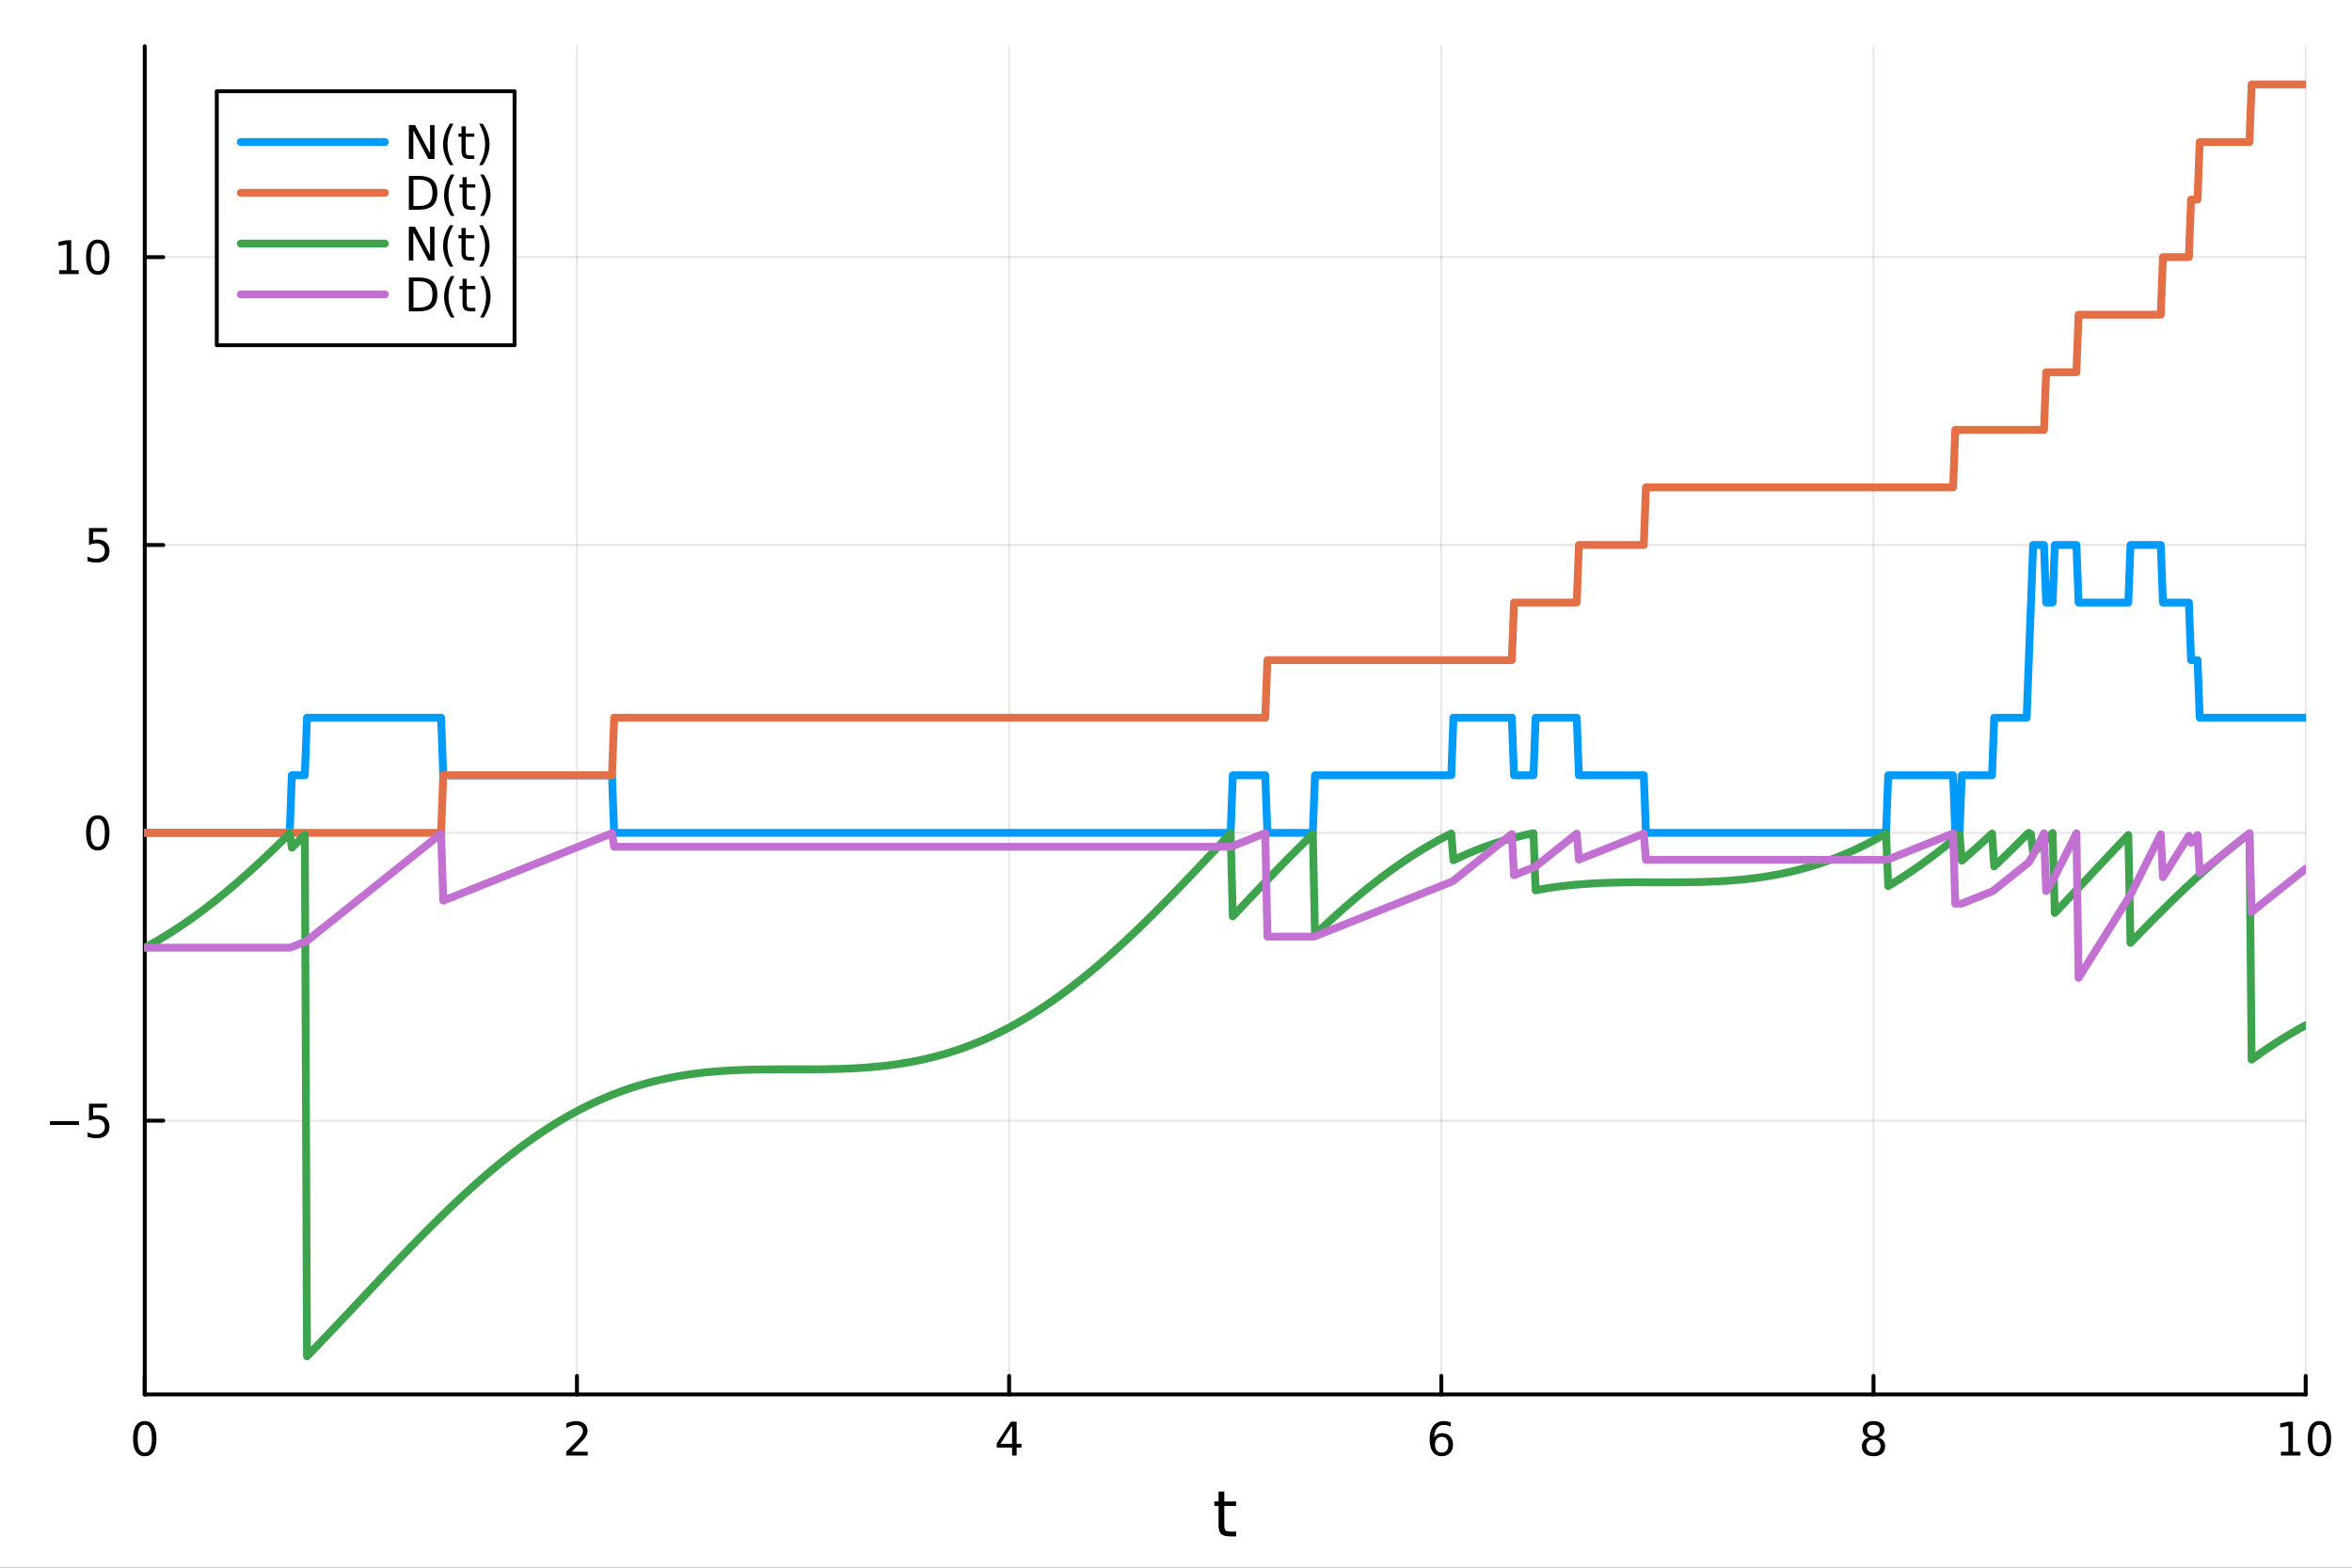 <?xml version="1.0" encoding="utf-8"?>
<svg xmlns="http://www.w3.org/2000/svg" xmlns:xlink="http://www.w3.org/1999/xlink" width="600" height="400" viewBox="0 0 2400 1600">
<rect x="0" y="0" width="2400" height="1600" fill="#333333" stroke="none"/>
<defs>
  <clipPath id="clip550">
    <rect x="0" y="0" width="2400" height="1600"/>
  </clipPath>
</defs>
<path clip-path="url(#clip550)" d="M0 1600 L2400 1600 L2400 0 L0 0  Z" fill="#ffffff" fill-rule="evenodd" fill-opacity="1"/>
<defs>
  <clipPath id="clip551">
    <rect x="480" y="0" width="1681" height="1600"/>
  </clipPath>
</defs>
<path clip-path="url(#clip550)" d="M147.709 1423.18 L2352.76 1423.18 L2352.76 47.244 L147.709 47.244  Z" fill="#ffffff" fill-rule="evenodd" fill-opacity="1"/>
<defs>
  <clipPath id="clip552">
    <rect x="147" y="47" width="2206" height="1377"/>
  </clipPath>
</defs>
<polyline clip-path="url(#clip552)" style="stroke:#000000; stroke-linecap:round; stroke-linejoin:round; stroke-width:2; stroke-opacity:0.1; fill:none" points="147.709,1423.18 147.709,47.244 "/>
<polyline clip-path="url(#clip552)" style="stroke:#000000; stroke-linecap:round; stroke-linejoin:round; stroke-width:2; stroke-opacity:0.1; fill:none" points="588.719,1423.18 588.719,47.244 "/>
<polyline clip-path="url(#clip552)" style="stroke:#000000; stroke-linecap:round; stroke-linejoin:round; stroke-width:2; stroke-opacity:0.1; fill:none" points="1029.73,1423.18 1029.73,47.244 "/>
<polyline clip-path="url(#clip552)" style="stroke:#000000; stroke-linecap:round; stroke-linejoin:round; stroke-width:2; stroke-opacity:0.1; fill:none" points="1470.74,1423.18 1470.74,47.244 "/>
<polyline clip-path="url(#clip552)" style="stroke:#000000; stroke-linecap:round; stroke-linejoin:round; stroke-width:2; stroke-opacity:0.1; fill:none" points="1911.75,1423.18 1911.75,47.244 "/>
<polyline clip-path="url(#clip552)" style="stroke:#000000; stroke-linecap:round; stroke-linejoin:round; stroke-width:2; stroke-opacity:0.1; fill:none" points="2352.76,1423.18 2352.76,47.244 "/>
<polyline clip-path="url(#clip550)" style="stroke:#000000; stroke-linecap:round; stroke-linejoin:round; stroke-width:4; stroke-opacity:1; fill:none" points="147.709,1423.18 2352.76,1423.18 "/>
<polyline clip-path="url(#clip550)" style="stroke:#000000; stroke-linecap:round; stroke-linejoin:round; stroke-width:4; stroke-opacity:1; fill:none" points="147.709,1423.18 147.709,1404.28 "/>
<polyline clip-path="url(#clip550)" style="stroke:#000000; stroke-linecap:round; stroke-linejoin:round; stroke-width:4; stroke-opacity:1; fill:none" points="588.719,1423.18 588.719,1404.28 "/>
<polyline clip-path="url(#clip550)" style="stroke:#000000; stroke-linecap:round; stroke-linejoin:round; stroke-width:4; stroke-opacity:1; fill:none" points="1029.73,1423.18 1029.73,1404.28 "/>
<polyline clip-path="url(#clip550)" style="stroke:#000000; stroke-linecap:round; stroke-linejoin:round; stroke-width:4; stroke-opacity:1; fill:none" points="1470.74,1423.18 1470.74,1404.28 "/>
<polyline clip-path="url(#clip550)" style="stroke:#000000; stroke-linecap:round; stroke-linejoin:round; stroke-width:4; stroke-opacity:1; fill:none" points="1911.75,1423.18 1911.75,1404.28 "/>
<polyline clip-path="url(#clip550)" style="stroke:#000000; stroke-linecap:round; stroke-linejoin:round; stroke-width:4; stroke-opacity:1; fill:none" points="2352.76,1423.18 2352.76,1404.28 "/>
<path clip-path="url(#clip550)" d="M147.709 1454.1 Q144.098 1454.1 142.27 1457.66 Q140.464 1461.2 140.464 1468.33 Q140.464 1475.44 142.27 1479.01 Q144.098 1482.55 147.709 1482.55 Q151.344 1482.55 153.149 1479.01 Q154.978 1475.44 154.978 1468.33 Q154.978 1461.2 153.149 1457.66 Q151.344 1454.1 147.709 1454.1 M147.709 1450.39 Q153.52 1450.39 156.575 1455 Q159.654 1459.58 159.654 1468.33 Q159.654 1477.06 156.575 1481.67 Q153.52 1486.25 147.709 1486.25 Q141.899 1486.25 138.821 1481.67 Q135.765 1477.06 135.765 1468.33 Q135.765 1459.58 138.821 1455 Q141.899 1450.39 147.709 1450.39 Z" fill="#000000" fill-rule="nonzero" fill-opacity="1" /><path clip-path="url(#clip550)" d="M583.372 1481.64 L599.691 1481.64 L599.691 1485.58 L577.747 1485.58 L577.747 1481.64 Q580.409 1478.89 584.992 1474.26 Q589.598 1469.61 590.779 1468.27 Q593.024 1465.74 593.904 1464.01 Q594.807 1462.25 594.807 1460.56 Q594.807 1457.8 592.862 1456.07 Q590.941 1454.33 587.839 1454.33 Q585.64 1454.33 583.186 1455.09 Q580.756 1455.86 577.978 1457.41 L577.978 1452.69 Q580.802 1451.55 583.256 1450.97 Q585.709 1450.39 587.746 1450.39 Q593.117 1450.39 596.311 1453.08 Q599.506 1455.77 599.506 1460.26 Q599.506 1462.39 598.695 1464.31 Q597.908 1466.2 595.802 1468.8 Q595.223 1469.47 592.121 1472.69 Q589.02 1475.88 583.372 1481.64 Z" fill="#000000" fill-rule="nonzero" fill-opacity="1" /><path clip-path="url(#clip550)" d="M1032.74 1455.09 L1020.93 1473.54 L1032.74 1473.54 L1032.74 1455.09 M1031.51 1451.02 L1037.39 1451.02 L1037.39 1473.54 L1042.32 1473.54 L1042.32 1477.43 L1037.39 1477.43 L1037.39 1485.58 L1032.74 1485.58 L1032.74 1477.43 L1017.14 1477.43 L1017.14 1472.92 L1031.51 1451.02 Z" fill="#000000" fill-rule="nonzero" fill-opacity="1" /><path clip-path="url(#clip550)" d="M1471.14 1466.44 Q1467.99 1466.44 1466.14 1468.59 Q1464.31 1470.74 1464.31 1474.49 Q1464.31 1478.22 1466.14 1480.39 Q1467.99 1482.55 1471.14 1482.55 Q1474.29 1482.55 1476.12 1480.39 Q1477.97 1478.22 1477.97 1474.49 Q1477.97 1470.74 1476.12 1468.59 Q1474.29 1466.44 1471.14 1466.44 M1480.42 1451.78 L1480.42 1456.04 Q1478.67 1455.21 1476.86 1454.77 Q1475.08 1454.33 1473.32 1454.33 Q1468.69 1454.33 1466.24 1457.45 Q1463.8 1460.58 1463.46 1466.9 Q1464.82 1464.89 1466.88 1463.82 Q1468.94 1462.73 1471.42 1462.73 Q1476.63 1462.73 1479.64 1465.9 Q1482.67 1469.05 1482.67 1474.49 Q1482.67 1479.82 1479.52 1483.03 Q1476.37 1486.25 1471.14 1486.25 Q1465.15 1486.25 1461.98 1481.67 Q1458.8 1477.06 1458.8 1468.33 Q1458.8 1460.14 1462.69 1455.28 Q1466.58 1450.39 1473.13 1450.39 Q1474.89 1450.39 1476.67 1450.74 Q1478.48 1451.09 1480.42 1451.78 Z" fill="#000000" fill-rule="nonzero" fill-opacity="1" /><path clip-path="url(#clip550)" d="M1911.75 1469.17 Q1908.41 1469.17 1906.49 1470.95 Q1904.59 1472.73 1904.59 1475.86 Q1904.59 1478.98 1906.49 1480.77 Q1908.41 1482.55 1911.75 1482.55 Q1915.08 1482.55 1917 1480.77 Q1918.92 1478.96 1918.92 1475.86 Q1918.92 1472.73 1917 1470.95 Q1915.1 1469.17 1911.75 1469.17 M1907.07 1467.18 Q1904.06 1466.44 1902.37 1464.38 Q1900.7 1462.32 1900.7 1459.35 Q1900.7 1455.21 1903.64 1452.8 Q1906.61 1450.39 1911.75 1450.39 Q1916.91 1450.39 1919.85 1452.8 Q1922.79 1455.21 1922.79 1459.35 Q1922.79 1462.32 1921.1 1464.38 Q1919.43 1466.44 1916.45 1467.18 Q1919.83 1467.96 1921.7 1470.26 Q1923.6 1472.55 1923.6 1475.86 Q1923.6 1480.88 1920.52 1483.57 Q1917.46 1486.25 1911.75 1486.25 Q1906.03 1486.25 1902.95 1483.57 Q1899.89 1480.88 1899.89 1475.86 Q1899.89 1472.55 1901.79 1470.26 Q1903.69 1467.96 1907.07 1467.18 M1905.36 1459.79 Q1905.36 1462.48 1907.02 1463.98 Q1908.71 1465.49 1911.75 1465.49 Q1914.76 1465.49 1916.45 1463.98 Q1918.16 1462.48 1918.16 1459.79 Q1918.16 1457.11 1916.45 1455.6 Q1914.76 1454.1 1911.75 1454.1 Q1908.71 1454.1 1907.02 1455.6 Q1905.36 1457.11 1905.36 1459.79 Z" fill="#000000" fill-rule="nonzero" fill-opacity="1" /><path clip-path="url(#clip550)" d="M2327.44 1481.64 L2335.08 1481.64 L2335.08 1455.28 L2326.77 1456.95 L2326.77 1452.69 L2335.04 1451.02 L2339.71 1451.02 L2339.71 1481.64 L2347.35 1481.64 L2347.35 1485.58 L2327.44 1485.58 L2327.44 1481.64 Z" fill="#000000" fill-rule="nonzero" fill-opacity="1" /><path clip-path="url(#clip550)" d="M2366.8 1454.1 Q2363.18 1454.1 2361.36 1457.66 Q2359.55 1461.2 2359.55 1468.33 Q2359.55 1475.44 2361.36 1479.01 Q2363.18 1482.55 2366.8 1482.55 Q2370.43 1482.55 2372.23 1479.01 Q2374.06 1475.44 2374.06 1468.33 Q2374.06 1461.2 2372.23 1457.66 Q2370.43 1454.1 2366.8 1454.1 M2366.8 1450.39 Q2372.61 1450.39 2375.66 1455 Q2378.74 1459.58 2378.74 1468.33 Q2378.74 1477.06 2375.66 1481.67 Q2372.61 1486.25 2366.8 1486.25 Q2360.99 1486.25 2357.91 1481.67 Q2354.85 1477.06 2354.85 1468.33 Q2354.85 1459.58 2357.91 1455 Q2360.99 1450.39 2366.8 1450.39 Z" fill="#000000" fill-rule="nonzero" fill-opacity="1" /><path clip-path="url(#clip550)" d="M1249.29 1522.27 L1249.29 1532.4 L1261.36 1532.4 L1261.36 1536.95 L1249.29 1536.95 L1249.29 1556.3 Q1249.29 1560.66 1250.47 1561.9 Q1251.68 1563.14 1255.34 1563.14 L1261.36 1563.14 L1261.36 1568.04 L1255.34 1568.04 Q1248.56 1568.04 1245.98 1565.53 Q1243.41 1562.98 1243.41 1556.3 L1243.41 1536.95 L1239.11 1536.95 L1239.11 1532.4 L1243.41 1532.4 L1243.41 1522.27 L1249.29 1522.27 Z" fill="#000000" fill-rule="nonzero" fill-opacity="1" /><polyline clip-path="url(#clip552)" style="stroke:#000000; stroke-linecap:round; stroke-linejoin:round; stroke-width:2; stroke-opacity:0.1; fill:none" points="147.709,1143.77 2352.76,1143.77 "/>
<polyline clip-path="url(#clip552)" style="stroke:#000000; stroke-linecap:round; stroke-linejoin:round; stroke-width:2; stroke-opacity:0.1; fill:none" points="147.709,849.996 2352.76,849.996 "/>
<polyline clip-path="url(#clip552)" style="stroke:#000000; stroke-linecap:round; stroke-linejoin:round; stroke-width:2; stroke-opacity:0.1; fill:none" points="147.709,556.223 2352.76,556.223 "/>
<polyline clip-path="url(#clip552)" style="stroke:#000000; stroke-linecap:round; stroke-linejoin:round; stroke-width:2; stroke-opacity:0.1; fill:none" points="147.709,262.45 2352.76,262.45 "/>
<polyline clip-path="url(#clip550)" style="stroke:#000000; stroke-linecap:round; stroke-linejoin:round; stroke-width:4; stroke-opacity:1; fill:none" points="147.709,1423.18 147.709,47.244 "/>
<polyline clip-path="url(#clip550)" style="stroke:#000000; stroke-linecap:round; stroke-linejoin:round; stroke-width:4; stroke-opacity:1; fill:none" points="147.709,1143.77 166.607,1143.77 "/>
<polyline clip-path="url(#clip550)" style="stroke:#000000; stroke-linecap:round; stroke-linejoin:round; stroke-width:4; stroke-opacity:1; fill:none" points="147.709,849.996 166.607,849.996 "/>
<polyline clip-path="url(#clip550)" style="stroke:#000000; stroke-linecap:round; stroke-linejoin:round; stroke-width:4; stroke-opacity:1; fill:none" points="147.709,556.223 166.607,556.223 "/>
<polyline clip-path="url(#clip550)" style="stroke:#000000; stroke-linecap:round; stroke-linejoin:round; stroke-width:4; stroke-opacity:1; fill:none" points="147.709,262.45 166.607,262.45 "/>
<path clip-path="url(#clip550)" d="M50.992 1144.22 L80.668 1144.22 L80.668 1148.16 L50.992 1148.16 L50.992 1144.22 Z" fill="#000000" fill-rule="nonzero" fill-opacity="1" /><path clip-path="url(#clip550)" d="M90.807 1126.49 L109.163 1126.49 L109.163 1130.42 L95.089 1130.42 L95.089 1138.9 Q96.108 1138.55 97.126 1138.39 Q98.145 1138.2 99.163 1138.2 Q104.95 1138.2 108.33 1141.37 Q111.709 1144.54 111.709 1149.96 Q111.709 1155.54 108.237 1158.64 Q104.765 1161.72 98.446 1161.72 Q96.27 1161.72 94.001 1161.35 Q91.756 1160.98 89.348 1160.24 L89.348 1155.54 Q91.432 1156.67 93.654 1157.23 Q95.876 1157.79 98.353 1157.79 Q102.358 1157.79 104.696 1155.68 Q107.033 1153.57 107.033 1149.96 Q107.033 1146.35 104.696 1144.24 Q102.358 1142.14 98.353 1142.14 Q96.478 1142.14 94.603 1142.55 Q92.751 1142.97 90.807 1143.85 L90.807 1126.49 Z" fill="#000000" fill-rule="nonzero" fill-opacity="1" /><path clip-path="url(#clip550)" d="M99.765 835.795 Q96.154 835.795 94.325 839.359 Q92.52 842.901 92.52 850.031 Q92.52 857.137 94.325 860.702 Q96.154 864.243 99.765 864.243 Q103.399 864.243 105.205 860.702 Q107.033 857.137 107.033 850.031 Q107.033 842.901 105.205 839.359 Q103.399 835.795 99.765 835.795 M99.765 832.091 Q105.575 832.091 108.631 836.697 Q111.709 841.281 111.709 850.031 Q111.709 858.757 108.631 863.364 Q105.575 867.947 99.765 867.947 Q93.955 867.947 90.876 863.364 Q87.821 858.757 87.821 850.031 Q87.821 841.281 90.876 836.697 Q93.955 832.091 99.765 832.091 Z" fill="#000000" fill-rule="nonzero" fill-opacity="1" /><path clip-path="url(#clip550)" d="M90.807 538.943 L109.163 538.943 L109.163 542.878 L95.089 542.878 L95.089 551.35 Q96.108 551.003 97.126 550.841 Q98.145 550.656 99.163 550.656 Q104.95 550.656 108.33 553.827 Q111.709 556.998 111.709 562.415 Q111.709 567.993 108.237 571.095 Q104.765 574.174 98.446 574.174 Q96.27 574.174 94.001 573.804 Q91.756 573.433 89.348 572.693 L89.348 567.993 Q91.432 569.128 93.654 569.683 Q95.876 570.239 98.353 570.239 Q102.358 570.239 104.696 568.132 Q107.033 566.026 107.033 562.415 Q107.033 558.804 104.696 556.697 Q102.358 554.591 98.353 554.591 Q96.478 554.591 94.603 555.007 Q92.751 555.424 90.807 556.304 L90.807 538.943 Z" fill="#000000" fill-rule="nonzero" fill-opacity="1" /><path clip-path="url(#clip550)" d="M60.413 275.794 L68.052 275.794 L68.052 249.429 L59.742 251.095 L59.742 246.836 L68.006 245.17 L72.682 245.17 L72.682 275.794 L80.321 275.794 L80.321 279.73 L60.413 279.73 L60.413 275.794 Z" fill="#000000" fill-rule="nonzero" fill-opacity="1" /><path clip-path="url(#clip550)" d="M99.765 248.248 Q96.154 248.248 94.325 251.813 Q92.52 255.355 92.52 262.484 Q92.52 269.591 94.325 273.156 Q96.154 276.697 99.765 276.697 Q103.399 276.697 105.205 273.156 Q107.033 269.591 107.033 262.484 Q107.033 255.355 105.205 251.813 Q103.399 248.248 99.765 248.248 M99.765 244.545 Q105.575 244.545 108.631 249.151 Q111.709 253.734 111.709 262.484 Q111.709 271.211 108.631 275.818 Q105.575 280.401 99.765 280.401 Q93.955 280.401 90.876 275.818 Q87.821 271.211 87.821 262.484 Q87.821 253.734 90.876 249.151 Q93.955 244.545 99.765 244.545 Z" fill="#000000" fill-rule="nonzero" fill-opacity="1" /><polyline clip-path="url(#clip552)" style="stroke:#009af9; stroke-linecap:round; stroke-linejoin:round; stroke-width:8; stroke-opacity:1; fill:none" points="147.709,849.996 149.917,849.996 152.124,849.996 154.331,849.996 156.538,849.996 158.746,849.996 160.953,849.996 163.16,849.996 165.367,849.996 167.575,849.996 169.782,849.996 171.989,849.996 174.196,849.996 176.404,849.996 178.611,849.996 180.818,849.996 183.025,849.996 185.233,849.996 187.44,849.996 189.647,849.996 191.854,849.996 194.062,849.996 196.269,849.996 198.476,849.996 200.683,849.996 202.891,849.996 205.098,849.996 207.305,849.996 209.512,849.996 211.72,849.996 213.927,849.996 216.134,849.996 218.342,849.996 220.549,849.996 222.756,849.996 224.963,849.996 227.171,849.996 229.378,849.996 231.585,849.996 233.792,849.996 236,849.996 238.207,849.996 240.414,849.996 242.621,849.996 244.829,849.996 247.036,849.996 249.243,849.996 251.45,849.996 253.658,849.996 255.865,849.996 258.072,849.996 260.279,849.996 262.487,849.996 264.694,849.996 266.901,849.996 269.108,849.996 271.316,849.996 273.523,849.996 275.73,849.996 277.937,849.996 280.145,849.996 282.352,849.996 284.559,849.996 286.766,849.996 288.974,849.996 291.181,849.996 293.388,849.996 295.595,849.996 297.803,791.241 300.01,791.241 302.217,791.241 304.424,791.241 306.632,791.241 308.839,791.241 311.046,791.241 313.253,732.487 315.461,732.487 317.668,732.487 319.875,732.487 322.082,732.487 324.29,732.487 326.497,732.487 328.704,732.487 330.911,732.487 333.119,732.487 335.326,732.487 337.533,732.487 339.74,732.487 341.948,732.487 344.155,732.487 346.362,732.487 348.569,732.487 350.777,732.487 352.984,732.487 355.191,732.487 357.399,732.487 359.606,732.487 361.813,732.487 364.02,732.487 366.228,732.487 368.435,732.487 370.642,732.487 372.849,732.487 375.057,732.487 377.264,732.487 379.471,732.487 381.678,732.487 383.886,732.487 386.093,732.487 388.3,732.487 390.507,732.487 392.715,732.487 394.922,732.487 397.129,732.487 399.336,732.487 401.544,732.487 403.751,732.487 405.958,732.487 408.165,732.487 410.373,732.487 412.58,732.487 414.787,732.487 416.994,732.487 419.202,732.487 421.409,732.487 423.616,732.487 425.823,732.487 428.031,732.487 430.238,732.487 432.445,732.487 434.652,732.487 436.86,732.487 439.067,732.487 441.274,732.487 443.481,732.487 445.689,732.487 447.896,732.487 450.103,732.487 452.31,791.241 454.518,791.241 456.725,791.241 458.932,791.241 461.139,791.241 463.347,791.241 465.554,791.241 467.761,791.241 469.968,791.241 472.176,791.241 474.383,791.241 476.59,791.241 478.797,791.241 481.005,791.241 483.212,791.241 485.419,791.241 487.626,791.241 489.834,791.241 492.041,791.241 494.248,791.241 496.455,791.241 498.663,791.241 500.87,791.241 503.077,791.241 505.285,791.241 507.492,791.241 509.699,791.241 511.906,791.241 514.114,791.241 516.321,791.241 518.528,791.241 520.735,791.241 522.943,791.241 525.15,791.241 527.357,791.241 529.564,791.241 531.772,791.241 533.979,791.241 536.186,791.241 538.393,791.241 540.601,791.241 542.808,791.241 545.015,791.241 547.222,791.241 549.43,791.241 551.637,791.241 553.844,791.241 556.051,791.241 558.259,791.241 560.466,791.241 562.673,791.241 564.88,791.241 567.088,791.241 569.295,791.241 571.502,791.241 573.709,791.241 575.917,791.241 578.124,791.241 580.331,791.241 582.538,791.241 584.746,791.241 586.953,791.241 589.16,791.241 591.367,791.241 593.575,791.241 595.782,791.241 597.989,791.241 600.196,791.241 602.404,791.241 604.611,791.241 606.818,791.241 609.025,791.241 611.233,791.241 613.44,791.241 615.647,791.241 617.854,791.241 620.062,791.241 622.269,791.241 624.476,791.241 626.683,849.996 628.891,849.996 631.098,849.996 633.305,849.996 635.512,849.996 637.72,849.996 639.927,849.996 642.134,849.996 644.341,849.996 646.549,849.996 648.756,849.996 650.963,849.996 653.171,849.996 655.378,849.996 657.585,849.996 659.792,849.996 662,849.996 664.207,849.996 666.414,849.996 668.621,849.996 670.829,849.996 673.036,849.996 675.243,849.996 677.45,849.996 679.658,849.996 681.865,849.996 684.072,849.996 686.279,849.996 688.487,849.996 690.694,849.996 692.901,849.996 695.108,849.996 697.316,849.996 699.523,849.996 701.73,849.996 703.937,849.996 706.145,849.996 708.352,849.996 710.559,849.996 712.766,849.996 714.974,849.996 717.181,849.996 719.388,849.996 721.595,849.996 723.803,849.996 726.01,849.996 728.217,849.996 730.424,849.996 732.632,849.996 734.839,849.996 737.046,849.996 739.253,849.996 741.461,849.996 743.668,849.996 745.875,849.996 748.082,849.996 750.29,849.996 752.497,849.996 754.704,849.996 756.911,849.996 759.119,849.996 761.326,849.996 763.533,849.996 765.74,849.996 767.948,849.996 770.155,849.996 772.362,849.996 774.569,849.996 776.777,849.996 778.984,849.996 781.191,849.996 783.398,849.996 785.606,849.996 787.813,849.996 790.02,849.996 792.227,849.996 794.435,849.996 796.642,849.996 798.849,849.996 801.057,849.996 803.264,849.996 805.471,849.996 807.678,849.996 809.886,849.996 812.093,849.996 814.3,849.996 816.507,849.996 818.715,849.996 820.922,849.996 823.129,849.996 825.336,849.996 827.544,849.996 829.751,849.996 831.958,849.996 834.165,849.996 836.373,849.996 838.58,849.996 840.787,849.996 842.994,849.996 845.202,849.996 847.409,849.996 849.616,849.996 851.823,849.996 854.031,849.996 856.238,849.996 858.445,849.996 860.652,849.996 862.86,849.996 865.067,849.996 867.274,849.996 869.481,849.996 871.689,849.996 873.896,849.996 876.103,849.996 878.31,849.996 880.518,849.996 882.725,849.996 884.932,849.996 887.139,849.996 889.347,849.996 891.554,849.996 893.761,849.996 895.968,849.996 898.176,849.996 900.383,849.996 902.59,849.996 904.797,849.996 907.005,849.996 909.212,849.996 911.419,849.996 913.626,849.996 915.834,849.996 918.041,849.996 920.248,849.996 922.455,849.996 924.663,849.996 926.87,849.996 929.077,849.996 931.284,849.996 933.492,849.996 935.699,849.996 937.906,849.996 940.113,849.996 942.321,849.996 944.528,849.996 946.735,849.996 948.943,849.996 951.15,849.996 953.357,849.996 955.564,849.996 957.772,849.996 959.979,849.996 962.186,849.996 964.393,849.996 966.601,849.996 968.808,849.996 971.015,849.996 973.222,849.996 975.43,849.996 977.637,849.996 979.844,849.996 982.051,849.996 984.259,849.996 986.466,849.996 988.673,849.996 990.88,849.996 993.088,849.996 995.295,849.996 997.502,849.996 999.709,849.996 1001.92,849.996 1004.12,849.996 1006.33,849.996 1008.54,849.996 1010.75,849.996 1012.95,849.996 1015.16,849.996 1017.37,849.996 1019.57,849.996 1021.78,849.996 1023.99,849.996 1026.2,849.996 1028.4,849.996 1030.61,849.996 1032.82,849.996 1035.03,849.996 1037.23,849.996 1039.44,849.996 1041.65,849.996 1043.85,849.996 1046.06,849.996 1048.27,849.996 1050.48,849.996 1052.68,849.996 1054.89,849.996 1057.1,849.996 1059.31,849.996 1061.51,849.996 1063.72,849.996 1065.93,849.996 1068.13,849.996 1070.34,849.996 1072.55,849.996 1074.76,849.996 1076.96,849.996 1079.17,849.996 1081.38,849.996 1083.58,849.996 1085.79,849.996 1088,849.996 1090.21,849.996 1092.41,849.996 1094.62,849.996 1096.83,849.996 1099.04,849.996 1101.24,849.996 1103.45,849.996 1105.66,849.996 1107.86,849.996 1110.07,849.996 1112.28,849.996 1114.49,849.996 1116.69,849.996 1118.9,849.996 1121.11,849.996 1123.32,849.996 1125.52,849.996 1127.73,849.996 1129.94,849.996 1132.14,849.996 1134.35,849.996 1136.56,849.996 1138.77,849.996 1140.97,849.996 1143.18,849.996 1145.39,849.996 1147.6,849.996 1149.8,849.996 1152.01,849.996 1154.22,849.996 1156.42,849.996 1158.63,849.996 1160.84,849.996 1163.05,849.996 1165.25,849.996 1167.46,849.996 1169.67,849.996 1171.88,849.996 1174.08,849.996 1176.29,849.996 1178.5,849.996 1180.7,849.996 1182.91,849.996 1185.12,849.996 1187.33,849.996 1189.53,849.996 1191.74,849.996 1193.95,849.996 1196.15,849.996 1198.36,849.996 1200.57,849.996 1202.78,849.996 1204.98,849.996 1207.19,849.996 1209.4,849.996 1211.61,849.996 1213.81,849.996 1216.02,849.996 1218.23,849.996 1220.43,849.996 1222.64,849.996 1224.85,849.996 1227.06,849.996 1229.26,849.996 1231.47,849.996 1233.68,849.996 1235.89,849.996 1238.09,849.996 1240.3,849.996 1242.51,849.996 1244.71,849.996 1246.92,849.996 1249.13,849.996 1251.34,849.996 1253.54,849.996 1255.75,849.996 1257.96,791.241 1260.17,791.241 1262.37,791.241 1264.58,791.241 1266.79,791.241 1268.99,791.241 1271.2,791.241 1273.41,791.241 1275.62,791.241 1277.82,791.241 1280.03,791.241 1282.24,791.241 1284.45,791.241 1286.65,791.241 1288.86,791.241 1291.07,791.241 1293.27,849.996 1295.48,849.996 1297.69,849.996 1299.9,849.996 1302.1,849.996 1304.31,849.996 1306.52,849.996 1308.72,849.996 1310.93,849.996 1313.14,849.996 1315.35,849.996 1317.55,849.996 1319.76,849.996 1321.97,849.996 1324.18,849.996 1326.38,849.996 1328.59,849.996 1330.8,849.996 1333,849.996 1335.21,849.996 1337.42,849.996 1339.63,849.996 1341.83,791.241 1344.04,791.241 1346.25,791.241 1348.46,791.241 1350.66,791.241 1352.87,791.241 1355.08,791.241 1357.28,791.241 1359.49,791.241 1361.7,791.241 1363.91,791.241 1366.11,791.241 1368.32,791.241 1370.53,791.241 1372.74,791.241 1374.94,791.241 1377.15,791.241 1379.36,791.241 1381.56,791.241 1383.77,791.241 1385.98,791.241 1388.19,791.241 1390.39,791.241 1392.6,791.241 1394.81,791.241 1397.02,791.241 1399.22,791.241 1401.43,791.241 1403.64,791.241 1405.84,791.241 1408.05,791.241 1410.26,791.241 1412.47,791.241 1414.67,791.241 1416.88,791.241 1419.09,791.241 1421.29,791.241 1423.5,791.241 1425.71,791.241 1427.92,791.241 1430.12,791.241 1432.33,791.241 1434.54,791.241 1436.75,791.241 1438.95,791.241 1441.16,791.241 1443.37,791.241 1445.57,791.241 1447.78,791.241 1449.99,791.241 1452.2,791.241 1454.4,791.241 1456.61,791.241 1458.82,791.241 1461.03,791.241 1463.23,791.241 1465.44,791.241 1467.65,791.241 1469.85,791.241 1472.06,791.241 1474.27,791.241 1476.48,791.241 1478.68,791.241 1480.89,791.241 1483.1,732.487 1485.31,732.487 1487.51,732.487 1489.72,732.487 1491.93,732.487 1494.13,732.487 1496.34,732.487 1498.55,732.487 1500.76,732.487 1502.96,732.487 1505.17,732.487 1507.38,732.487 1509.58,732.487 1511.79,732.487 1514,732.487 1516.21,732.487 1518.41,732.487 1520.62,732.487 1522.83,732.487 1525.04,732.487 1527.24,732.487 1529.45,732.487 1531.66,732.487 1533.86,732.487 1536.07,732.487 1538.28,732.487 1540.49,732.487 1542.69,732.487 1544.9,791.241 1547.11,791.241 1549.32,791.241 1551.52,791.241 1553.73,791.241 1555.94,791.241 1558.14,791.241 1560.35,791.241 1562.56,791.241 1564.77,791.241 1566.97,732.487 1569.18,732.487 1571.39,732.487 1573.6,732.487 1575.8,732.487 1578.01,732.487 1580.22,732.487 1582.42,732.487 1584.63,732.487 1586.84,732.487 1589.05,732.487 1591.25,732.487 1593.46,732.487 1595.67,732.487 1597.88,732.487 1600.08,732.487 1602.29,732.487 1604.5,732.487 1606.7,732.487 1608.91,732.487 1611.12,791.241 1613.33,791.241 1615.53,791.241 1617.74,791.241 1619.95,791.241 1622.15,791.241 1624.36,791.241 1626.57,791.241 1628.78,791.241 1630.98,791.241 1633.19,791.241 1635.4,791.241 1637.61,791.241 1639.81,791.241 1642.02,791.241 1644.23,791.241 1646.43,791.241 1648.64,791.241 1650.85,791.241 1653.06,791.241 1655.26,791.241 1657.47,791.241 1659.68,791.241 1661.89,791.241 1664.09,791.241 1666.3,791.241 1668.51,791.241 1670.71,791.241 1672.92,791.241 1675.13,791.241 1677.34,791.241 1679.54,849.996 1681.75,849.996 1683.96,849.996 1686.17,849.996 1688.37,849.996 1690.58,849.996 1692.79,849.996 1694.99,849.996 1697.2,849.996 1699.41,849.996 1701.62,849.996 1703.82,849.996 1706.03,849.996 1708.24,849.996 1710.45,849.996 1712.65,849.996 1714.86,849.996 1717.07,849.996 1719.27,849.996 1721.48,849.996 1723.69,849.996 1725.9,849.996 1728.1,849.996 1730.31,849.996 1732.52,849.996 1734.72,849.996 1736.93,849.996 1739.14,849.996 1741.35,849.996 1743.55,849.996 1745.76,849.996 1747.97,849.996 1750.18,849.996 1752.38,849.996 1754.59,849.996 1756.8,849.996 1759,849.996 1761.21,849.996 1763.42,849.996 1765.63,849.996 1767.83,849.996 1770.04,849.996 1772.25,849.996 1774.46,849.996 1776.66,849.996 1778.87,849.996 1781.08,849.996 1783.28,849.996 1785.49,849.996 1787.7,849.996 1789.91,849.996 1792.11,849.996 1794.32,849.996 1796.53,849.996 1798.74,849.996 1800.94,849.996 1803.15,849.996 1805.36,849.996 1807.56,849.996 1809.77,849.996 1811.98,849.996 1814.19,849.996 1816.39,849.996 1818.6,849.996 1820.81,849.996 1823.02,849.996 1825.22,849.996 1827.43,849.996 1829.64,849.996 1831.84,849.996 1834.05,849.996 1836.26,849.996 1838.47,849.996 1840.67,849.996 1842.88,849.996 1845.09,849.996 1847.29,849.996 1849.5,849.996 1851.71,849.996 1853.92,849.996 1856.12,849.996 1858.33,849.996 1860.54,849.996 1862.75,849.996 1864.95,849.996 1867.16,849.996 1869.37,849.996 1871.57,849.996 1873.78,849.996 1875.99,849.996 1878.2,849.996 1880.4,849.996 1882.61,849.996 1884.82,849.996 1887.03,849.996 1889.23,849.996 1891.44,849.996 1893.65,849.996 1895.85,849.996 1898.06,849.996 1900.27,849.996 1902.48,849.996 1904.68,849.996 1906.89,849.996 1909.1,849.996 1911.31,849.996 1913.51,849.996 1915.72,849.996 1917.93,849.996 1920.13,849.996 1922.34,849.996 1924.55,849.996 1926.76,791.241 1928.96,791.241 1931.17,791.241 1933.38,791.241 1935.58,791.241 1937.79,791.241 1940,791.241 1942.21,791.241 1944.41,791.241 1946.62,791.241 1948.83,791.241 1951.04,791.241 1953.24,791.241 1955.45,791.241 1957.66,791.241 1959.86,791.241 1962.07,791.241 1964.28,791.241 1966.49,791.241 1968.69,791.241 1970.9,791.241 1973.11,791.241 1975.32,791.241 1977.52,791.241 1979.73,791.241 1981.94,791.241 1984.14,791.241 1986.35,791.241 1988.56,791.241 1990.77,791.241 1992.97,791.241 1995.18,849.996 1997.39,849.996 1999.6,849.996 2001.8,791.241 2004.01,791.241 2006.22,791.241 2008.42,791.241 2010.63,791.241 2012.84,791.241 2015.05,791.241 2017.25,791.241 2019.46,791.241 2021.67,791.241 2023.88,791.241 2026.08,791.241 2028.29,791.241 2030.5,791.241 2032.7,791.241 2034.91,732.487 2037.12,732.487 2039.33,732.487 2041.53,732.487 2043.74,732.487 2045.95,732.487 2048.15,732.487 2050.36,732.487 2052.57,732.487 2054.78,732.487 2056.98,732.487 2059.19,732.487 2061.4,732.487 2063.61,732.487 2065.81,732.487 2068.02,732.487 2070.23,673.732 2072.43,614.977 2074.64,556.223 2076.85,556.223 2079.06,556.223 2081.26,556.223 2083.47,556.223 2085.68,556.223 2087.89,614.977 2090.09,614.977 2092.3,614.977 2094.51,614.977 2096.71,556.223 2098.92,556.223 2101.13,556.223 2103.34,556.223 2105.54,556.223 2107.75,556.223 2109.96,556.223 2112.17,556.223 2114.37,556.223 2116.58,556.223 2118.79,556.223 2120.99,614.977 2123.2,614.977 2125.41,614.977 2127.62,614.977 2129.82,614.977 2132.03,614.977 2134.24,614.977 2136.45,614.977 2138.65,614.977 2140.86,614.977 2143.07,614.977 2145.27,614.977 2147.48,614.977 2149.69,614.977 2151.9,614.977 2154.1,614.977 2156.31,614.977 2158.52,614.977 2160.72,614.977 2162.93,614.977 2165.14,614.977 2167.35,614.977 2169.55,614.977 2171.76,614.977 2173.97,556.223 2176.18,556.223 2178.38,556.223 2180.59,556.223 2182.8,556.223 2185,556.223 2187.21,556.223 2189.42,556.223 2191.63,556.223 2193.83,556.223 2196.04,556.223 2198.25,556.223 2200.46,556.223 2202.66,556.223 2204.87,556.223 2207.08,614.977 2209.28,614.977 2211.49,614.977 2213.7,614.977 2215.91,614.977 2218.11,614.977 2220.32,614.977 2222.53,614.977 2224.74,614.977 2226.94,614.977 2229.15,614.977 2231.36,614.977 2233.56,614.977 2235.77,673.732 2237.98,673.732 2240.19,673.732 2242.39,673.732 2244.6,732.487 2246.81,732.487 2249.01,732.487 2251.22,732.487 2253.43,732.487 2255.64,732.487 2257.84,732.487 2260.05,732.487 2262.26,732.487 2264.47,732.487 2266.67,732.487 2268.88,732.487 2271.09,732.487 2273.29,732.487 2275.5,732.487 2277.71,732.487 2279.92,732.487 2282.12,732.487 2284.33,732.487 2286.54,732.487 2288.75,732.487 2290.95,732.487 2293.16,732.487 2295.37,732.487 2297.57,732.487 2299.78,732.487 2301.99,732.487 2304.2,732.487 2306.4,732.487 2308.61,732.487 2310.82,732.487 2313.03,732.487 2315.23,732.487 2317.44,732.487 2319.65,732.487 2321.85,732.487 2324.06,732.487 2326.27,732.487 2328.48,732.487 2330.68,732.487 2332.89,732.487 2335.1,732.487 2337.31,732.487 2339.51,732.487 2341.72,732.487 2343.93,732.487 2346.13,732.487 2348.34,732.487 2350.55,732.487 2352.76,732.487 "/>
<polyline clip-path="url(#clip552)" style="stroke:#e26f46; stroke-linecap:round; stroke-linejoin:round; stroke-width:8; stroke-opacity:1; fill:none" points="147.709,849.996 149.917,849.996 152.124,849.996 154.331,849.996 156.538,849.996 158.746,849.996 160.953,849.996 163.16,849.996 165.367,849.996 167.575,849.996 169.782,849.996 171.989,849.996 174.196,849.996 176.404,849.996 178.611,849.996 180.818,849.996 183.025,849.996 185.233,849.996 187.44,849.996 189.647,849.996 191.854,849.996 194.062,849.996 196.269,849.996 198.476,849.996 200.683,849.996 202.891,849.996 205.098,849.996 207.305,849.996 209.512,849.996 211.72,849.996 213.927,849.996 216.134,849.996 218.342,849.996 220.549,849.996 222.756,849.996 224.963,849.996 227.171,849.996 229.378,849.996 231.585,849.996 233.792,849.996 236,849.996 238.207,849.996 240.414,849.996 242.621,849.996 244.829,849.996 247.036,849.996 249.243,849.996 251.45,849.996 253.658,849.996 255.865,849.996 258.072,849.996 260.279,849.996 262.487,849.996 264.694,849.996 266.901,849.996 269.108,849.996 271.316,849.996 273.523,849.996 275.73,849.996 277.937,849.996 280.145,849.996 282.352,849.996 284.559,849.996 286.766,849.996 288.974,849.996 291.181,849.996 293.388,849.996 295.595,849.996 297.803,849.996 300.01,849.996 302.217,849.996 304.424,849.996 306.632,849.996 308.839,849.996 311.046,849.996 313.253,849.996 315.461,849.996 317.668,849.996 319.875,849.996 322.082,849.996 324.29,849.996 326.497,849.996 328.704,849.996 330.911,849.996 333.119,849.996 335.326,849.996 337.533,849.996 339.74,849.996 341.948,849.996 344.155,849.996 346.362,849.996 348.569,849.996 350.777,849.996 352.984,849.996 355.191,849.996 357.399,849.996 359.606,849.996 361.813,849.996 364.02,849.996 366.228,849.996 368.435,849.996 370.642,849.996 372.849,849.996 375.057,849.996 377.264,849.996 379.471,849.996 381.678,849.996 383.886,849.996 386.093,849.996 388.3,849.996 390.507,849.996 392.715,849.996 394.922,849.996 397.129,849.996 399.336,849.996 401.544,849.996 403.751,849.996 405.958,849.996 408.165,849.996 410.373,849.996 412.58,849.996 414.787,849.996 416.994,849.996 419.202,849.996 421.409,849.996 423.616,849.996 425.823,849.996 428.031,849.996 430.238,849.996 432.445,849.996 434.652,849.996 436.86,849.996 439.067,849.996 441.274,849.996 443.481,849.996 445.689,849.996 447.896,849.996 450.103,849.996 452.31,791.241 454.518,791.241 456.725,791.241 458.932,791.241 461.139,791.241 463.347,791.241 465.554,791.241 467.761,791.241 469.968,791.241 472.176,791.241 474.383,791.241 476.59,791.241 478.797,791.241 481.005,791.241 483.212,791.241 485.419,791.241 487.626,791.241 489.834,791.241 492.041,791.241 494.248,791.241 496.455,791.241 498.663,791.241 500.87,791.241 503.077,791.241 505.285,791.241 507.492,791.241 509.699,791.241 511.906,791.241 514.114,791.241 516.321,791.241 518.528,791.241 520.735,791.241 522.943,791.241 525.15,791.241 527.357,791.241 529.564,791.241 531.772,791.241 533.979,791.241 536.186,791.241 538.393,791.241 540.601,791.241 542.808,791.241 545.015,791.241 547.222,791.241 549.43,791.241 551.637,791.241 553.844,791.241 556.051,791.241 558.259,791.241 560.466,791.241 562.673,791.241 564.88,791.241 567.088,791.241 569.295,791.241 571.502,791.241 573.709,791.241 575.917,791.241 578.124,791.241 580.331,791.241 582.538,791.241 584.746,791.241 586.953,791.241 589.16,791.241 591.367,791.241 593.575,791.241 595.782,791.241 597.989,791.241 600.196,791.241 602.404,791.241 604.611,791.241 606.818,791.241 609.025,791.241 611.233,791.241 613.44,791.241 615.647,791.241 617.854,791.241 620.062,791.241 622.269,791.241 624.476,791.241 626.683,732.487 628.891,732.487 631.098,732.487 633.305,732.487 635.512,732.487 637.72,732.487 639.927,732.487 642.134,732.487 644.341,732.487 646.549,732.487 648.756,732.487 650.963,732.487 653.171,732.487 655.378,732.487 657.585,732.487 659.792,732.487 662,732.487 664.207,732.487 666.414,732.487 668.621,732.487 670.829,732.487 673.036,732.487 675.243,732.487 677.45,732.487 679.658,732.487 681.865,732.487 684.072,732.487 686.279,732.487 688.487,732.487 690.694,732.487 692.901,732.487 695.108,732.487 697.316,732.487 699.523,732.487 701.73,732.487 703.937,732.487 706.145,732.487 708.352,732.487 710.559,732.487 712.766,732.487 714.974,732.487 717.181,732.487 719.388,732.487 721.595,732.487 723.803,732.487 726.01,732.487 728.217,732.487 730.424,732.487 732.632,732.487 734.839,732.487 737.046,732.487 739.253,732.487 741.461,732.487 743.668,732.487 745.875,732.487 748.082,732.487 750.29,732.487 752.497,732.487 754.704,732.487 756.911,732.487 759.119,732.487 761.326,732.487 763.533,732.487 765.74,732.487 767.948,732.487 770.155,732.487 772.362,732.487 774.569,732.487 776.777,732.487 778.984,732.487 781.191,732.487 783.398,732.487 785.606,732.487 787.813,732.487 790.02,732.487 792.227,732.487 794.435,732.487 796.642,732.487 798.849,732.487 801.057,732.487 803.264,732.487 805.471,732.487 807.678,732.487 809.886,732.487 812.093,732.487 814.3,732.487 816.507,732.487 818.715,732.487 820.922,732.487 823.129,732.487 825.336,732.487 827.544,732.487 829.751,732.487 831.958,732.487 834.165,732.487 836.373,732.487 838.58,732.487 840.787,732.487 842.994,732.487 845.202,732.487 847.409,732.487 849.616,732.487 851.823,732.487 854.031,732.487 856.238,732.487 858.445,732.487 860.652,732.487 862.86,732.487 865.067,732.487 867.274,732.487 869.481,732.487 871.689,732.487 873.896,732.487 876.103,732.487 878.31,732.487 880.518,732.487 882.725,732.487 884.932,732.487 887.139,732.487 889.347,732.487 891.554,732.487 893.761,732.487 895.968,732.487 898.176,732.487 900.383,732.487 902.59,732.487 904.797,732.487 907.005,732.487 909.212,732.487 911.419,732.487 913.626,732.487 915.834,732.487 918.041,732.487 920.248,732.487 922.455,732.487 924.663,732.487 926.87,732.487 929.077,732.487 931.284,732.487 933.492,732.487 935.699,732.487 937.906,732.487 940.113,732.487 942.321,732.487 944.528,732.487 946.735,732.487 948.943,732.487 951.15,732.487 953.357,732.487 955.564,732.487 957.772,732.487 959.979,732.487 962.186,732.487 964.393,732.487 966.601,732.487 968.808,732.487 971.015,732.487 973.222,732.487 975.43,732.487 977.637,732.487 979.844,732.487 982.051,732.487 984.259,732.487 986.466,732.487 988.673,732.487 990.88,732.487 993.088,732.487 995.295,732.487 997.502,732.487 999.709,732.487 1001.92,732.487 1004.12,732.487 1006.33,732.487 1008.54,732.487 1010.75,732.487 1012.95,732.487 1015.16,732.487 1017.37,732.487 1019.57,732.487 1021.78,732.487 1023.99,732.487 1026.2,732.487 1028.4,732.487 1030.61,732.487 1032.82,732.487 1035.03,732.487 1037.23,732.487 1039.44,732.487 1041.65,732.487 1043.85,732.487 1046.06,732.487 1048.27,732.487 1050.48,732.487 1052.68,732.487 1054.89,732.487 1057.1,732.487 1059.31,732.487 1061.51,732.487 1063.72,732.487 1065.93,732.487 1068.13,732.487 1070.34,732.487 1072.55,732.487 1074.76,732.487 1076.96,732.487 1079.17,732.487 1081.38,732.487 1083.58,732.487 1085.79,732.487 1088,732.487 1090.21,732.487 1092.41,732.487 1094.62,732.487 1096.83,732.487 1099.04,732.487 1101.24,732.487 1103.45,732.487 1105.66,732.487 1107.86,732.487 1110.07,732.487 1112.28,732.487 1114.49,732.487 1116.69,732.487 1118.9,732.487 1121.11,732.487 1123.32,732.487 1125.52,732.487 1127.73,732.487 1129.94,732.487 1132.14,732.487 1134.35,732.487 1136.56,732.487 1138.77,732.487 1140.97,732.487 1143.18,732.487 1145.39,732.487 1147.6,732.487 1149.8,732.487 1152.01,732.487 1154.22,732.487 1156.42,732.487 1158.63,732.487 1160.84,732.487 1163.05,732.487 1165.25,732.487 1167.46,732.487 1169.67,732.487 1171.88,732.487 1174.08,732.487 1176.29,732.487 1178.5,732.487 1180.7,732.487 1182.91,732.487 1185.12,732.487 1187.33,732.487 1189.53,732.487 1191.74,732.487 1193.95,732.487 1196.15,732.487 1198.36,732.487 1200.57,732.487 1202.78,732.487 1204.98,732.487 1207.19,732.487 1209.4,732.487 1211.61,732.487 1213.81,732.487 1216.02,732.487 1218.23,732.487 1220.43,732.487 1222.64,732.487 1224.85,732.487 1227.06,732.487 1229.26,732.487 1231.47,732.487 1233.68,732.487 1235.89,732.487 1238.09,732.487 1240.3,732.487 1242.51,732.487 1244.71,732.487 1246.92,732.487 1249.13,732.487 1251.34,732.487 1253.54,732.487 1255.75,732.487 1257.96,732.487 1260.17,732.487 1262.37,732.487 1264.58,732.487 1266.79,732.487 1268.99,732.487 1271.2,732.487 1273.41,732.487 1275.62,732.487 1277.82,732.487 1280.03,732.487 1282.24,732.487 1284.45,732.487 1286.65,732.487 1288.86,732.487 1291.07,732.487 1293.27,673.732 1295.48,673.732 1297.69,673.732 1299.9,673.732 1302.1,673.732 1304.31,673.732 1306.52,673.732 1308.72,673.732 1310.93,673.732 1313.14,673.732 1315.35,673.732 1317.55,673.732 1319.76,673.732 1321.97,673.732 1324.18,673.732 1326.38,673.732 1328.59,673.732 1330.8,673.732 1333,673.732 1335.21,673.732 1337.42,673.732 1339.63,673.732 1341.83,673.732 1344.04,673.732 1346.25,673.732 1348.46,673.732 1350.66,673.732 1352.87,673.732 1355.08,673.732 1357.28,673.732 1359.49,673.732 1361.7,673.732 1363.91,673.732 1366.11,673.732 1368.32,673.732 1370.53,673.732 1372.74,673.732 1374.94,673.732 1377.15,673.732 1379.36,673.732 1381.56,673.732 1383.77,673.732 1385.98,673.732 1388.19,673.732 1390.39,673.732 1392.6,673.732 1394.81,673.732 1397.02,673.732 1399.22,673.732 1401.43,673.732 1403.64,673.732 1405.84,673.732 1408.05,673.732 1410.26,673.732 1412.47,673.732 1414.67,673.732 1416.88,673.732 1419.09,673.732 1421.29,673.732 1423.5,673.732 1425.71,673.732 1427.92,673.732 1430.12,673.732 1432.33,673.732 1434.54,673.732 1436.75,673.732 1438.95,673.732 1441.16,673.732 1443.37,673.732 1445.57,673.732 1447.78,673.732 1449.99,673.732 1452.2,673.732 1454.4,673.732 1456.61,673.732 1458.82,673.732 1461.03,673.732 1463.23,673.732 1465.44,673.732 1467.65,673.732 1469.85,673.732 1472.06,673.732 1474.27,673.732 1476.48,673.732 1478.68,673.732 1480.89,673.732 1483.1,673.732 1485.31,673.732 1487.51,673.732 1489.72,673.732 1491.93,673.732 1494.13,673.732 1496.34,673.732 1498.55,673.732 1500.76,673.732 1502.96,673.732 1505.17,673.732 1507.38,673.732 1509.58,673.732 1511.79,673.732 1514,673.732 1516.21,673.732 1518.41,673.732 1520.62,673.732 1522.83,673.732 1525.04,673.732 1527.24,673.732 1529.45,673.732 1531.66,673.732 1533.86,673.732 1536.07,673.732 1538.28,673.732 1540.49,673.732 1542.69,673.732 1544.9,614.977 1547.11,614.977 1549.32,614.977 1551.52,614.977 1553.73,614.977 1555.94,614.977 1558.14,614.977 1560.35,614.977 1562.56,614.977 1564.77,614.977 1566.97,614.977 1569.18,614.977 1571.39,614.977 1573.6,614.977 1575.8,614.977 1578.01,614.977 1580.22,614.977 1582.42,614.977 1584.63,614.977 1586.84,614.977 1589.05,614.977 1591.25,614.977 1593.46,614.977 1595.67,614.977 1597.88,614.977 1600.08,614.977 1602.29,614.977 1604.5,614.977 1606.7,614.977 1608.91,614.977 1611.12,556.223 1613.33,556.223 1615.53,556.223 1617.74,556.223 1619.95,556.223 1622.15,556.223 1624.36,556.223 1626.57,556.223 1628.78,556.223 1630.98,556.223 1633.19,556.223 1635.4,556.223 1637.61,556.223 1639.81,556.223 1642.02,556.223 1644.23,556.223 1646.43,556.223 1648.64,556.223 1650.85,556.223 1653.06,556.223 1655.26,556.223 1657.47,556.223 1659.68,556.223 1661.89,556.223 1664.09,556.223 1666.3,556.223 1668.51,556.223 1670.71,556.223 1672.92,556.223 1675.13,556.223 1677.34,556.223 1679.54,497.468 1681.75,497.468 1683.96,497.468 1686.17,497.468 1688.37,497.468 1690.58,497.468 1692.79,497.468 1694.99,497.468 1697.2,497.468 1699.41,497.468 1701.62,497.468 1703.82,497.468 1706.03,497.468 1708.24,497.468 1710.45,497.468 1712.65,497.468 1714.86,497.468 1717.07,497.468 1719.27,497.468 1721.48,497.468 1723.69,497.468 1725.9,497.468 1728.1,497.468 1730.31,497.468 1732.52,497.468 1734.72,497.468 1736.93,497.468 1739.14,497.468 1741.35,497.468 1743.55,497.468 1745.76,497.468 1747.97,497.468 1750.18,497.468 1752.38,497.468 1754.59,497.468 1756.8,497.468 1759,497.468 1761.21,497.468 1763.42,497.468 1765.63,497.468 1767.83,497.468 1770.04,497.468 1772.25,497.468 1774.46,497.468 1776.66,497.468 1778.87,497.468 1781.08,497.468 1783.28,497.468 1785.49,497.468 1787.7,497.468 1789.91,497.468 1792.11,497.468 1794.32,497.468 1796.53,497.468 1798.74,497.468 1800.94,497.468 1803.15,497.468 1805.36,497.468 1807.56,497.468 1809.77,497.468 1811.98,497.468 1814.19,497.468 1816.39,497.468 1818.6,497.468 1820.81,497.468 1823.02,497.468 1825.22,497.468 1827.43,497.468 1829.64,497.468 1831.84,497.468 1834.05,497.468 1836.26,497.468 1838.47,497.468 1840.67,497.468 1842.88,497.468 1845.09,497.468 1847.29,497.468 1849.5,497.468 1851.71,497.468 1853.92,497.468 1856.12,497.468 1858.33,497.468 1860.54,497.468 1862.75,497.468 1864.95,497.468 1867.16,497.468 1869.37,497.468 1871.57,497.468 1873.78,497.468 1875.99,497.468 1878.2,497.468 1880.4,497.468 1882.61,497.468 1884.82,497.468 1887.03,497.468 1889.23,497.468 1891.44,497.468 1893.65,497.468 1895.85,497.468 1898.06,497.468 1900.27,497.468 1902.48,497.468 1904.68,497.468 1906.89,497.468 1909.1,497.468 1911.31,497.468 1913.51,497.468 1915.72,497.468 1917.93,497.468 1920.13,497.468 1922.34,497.468 1924.55,497.468 1926.76,497.468 1928.96,497.468 1931.17,497.468 1933.38,497.468 1935.58,497.468 1937.79,497.468 1940,497.468 1942.21,497.468 1944.41,497.468 1946.62,497.468 1948.83,497.468 1951.04,497.468 1953.24,497.468 1955.45,497.468 1957.66,497.468 1959.86,497.468 1962.07,497.468 1964.28,497.468 1966.49,497.468 1968.69,497.468 1970.9,497.468 1973.11,497.468 1975.32,497.468 1977.52,497.468 1979.73,497.468 1981.94,497.468 1984.14,497.468 1986.35,497.468 1988.56,497.468 1990.77,497.468 1992.97,497.468 1995.18,438.713 1997.39,438.713 1999.6,438.713 2001.8,438.713 2004.01,438.713 2006.22,438.713 2008.42,438.713 2010.63,438.713 2012.84,438.713 2015.05,438.713 2017.25,438.713 2019.46,438.713 2021.67,438.713 2023.88,438.713 2026.08,438.713 2028.29,438.713 2030.5,438.713 2032.7,438.713 2034.91,438.713 2037.12,438.713 2039.33,438.713 2041.53,438.713 2043.74,438.713 2045.95,438.713 2048.15,438.713 2050.36,438.713 2052.57,438.713 2054.78,438.713 2056.98,438.713 2059.19,438.713 2061.4,438.713 2063.61,438.713 2065.81,438.713 2068.02,438.713 2070.23,438.713 2072.43,438.713 2074.64,438.713 2076.85,438.713 2079.06,438.713 2081.26,438.713 2083.47,438.713 2085.68,438.713 2087.89,379.959 2090.09,379.959 2092.3,379.959 2094.51,379.959 2096.71,379.959 2098.92,379.959 2101.13,379.959 2103.34,379.959 2105.54,379.959 2107.75,379.959 2109.96,379.959 2112.17,379.959 2114.37,379.959 2116.58,379.959 2118.79,379.959 2120.99,321.204 2123.2,321.204 2125.41,321.204 2127.62,321.204 2129.82,321.204 2132.03,321.204 2134.24,321.204 2136.45,321.204 2138.65,321.204 2140.86,321.204 2143.07,321.204 2145.27,321.204 2147.48,321.204 2149.69,321.204 2151.9,321.204 2154.1,321.204 2156.31,321.204 2158.52,321.204 2160.72,321.204 2162.93,321.204 2165.14,321.204 2167.35,321.204 2169.55,321.204 2171.76,321.204 2173.97,321.204 2176.18,321.204 2178.38,321.204 2180.59,321.204 2182.8,321.204 2185,321.204 2187.21,321.204 2189.42,321.204 2191.63,321.204 2193.83,321.204 2196.04,321.204 2198.25,321.204 2200.46,321.204 2202.66,321.204 2204.87,321.204 2207.08,262.45 2209.28,262.45 2211.49,262.45 2213.7,262.45 2215.91,262.45 2218.11,262.45 2220.32,262.45 2222.53,262.45 2224.74,262.45 2226.94,262.45 2229.15,262.45 2231.36,262.45 2233.56,262.45 2235.77,203.695 2237.98,203.695 2240.19,203.695 2242.39,203.695 2244.6,144.94 2246.81,144.94 2249.01,144.94 2251.22,144.94 2253.43,144.94 2255.64,144.94 2257.84,144.94 2260.05,144.94 2262.26,144.94 2264.47,144.94 2266.67,144.94 2268.88,144.94 2271.09,144.94 2273.29,144.94 2275.5,144.94 2277.71,144.94 2279.92,144.94 2282.12,144.94 2284.33,144.94 2286.54,144.94 2288.75,144.94 2290.95,144.94 2293.16,144.94 2295.37,144.94 2297.57,86.186 2299.78,86.186 2301.99,86.186 2304.2,86.186 2306.4,86.186 2308.61,86.186 2310.82,86.186 2313.03,86.186 2315.23,86.186 2317.44,86.186 2319.65,86.186 2321.85,86.186 2324.06,86.186 2326.27,86.186 2328.48,86.186 2330.68,86.186 2332.89,86.186 2335.1,86.186 2337.31,86.186 2339.51,86.186 2341.72,86.186 2343.93,86.186 2346.13,86.186 2348.34,86.186 2350.55,86.186 2352.76,86.186 "/>
<polyline clip-path="url(#clip552)" style="stroke:#3da44d; stroke-linecap:round; stroke-linejoin:round; stroke-width:8; stroke-opacity:1; fill:none" points="147.709,967.205 149.917,966.02 152.124,964.816 154.331,963.593 156.538,962.352 158.746,961.093 160.953,959.815 163.16,958.519 165.367,957.204 167.575,955.871 169.782,954.52 171.989,953.15 174.196,951.762 176.404,950.356 178.611,948.932 180.818,947.49 183.025,946.03 185.233,944.552 187.44,943.056 189.647,941.542 191.854,940.011 194.062,938.462 196.269,936.895 198.476,935.312 200.683,933.711 202.891,932.092 205.098,930.457 207.305,928.805 209.512,927.136 211.72,925.45 213.927,923.747 216.134,922.028 218.342,920.293 220.549,918.542 222.756,916.774 224.963,914.991 227.171,913.191 229.378,911.376 231.585,909.546 233.792,907.701 236,905.84 238.207,903.964 240.414,902.074 242.621,900.169 244.829,898.249 247.036,896.315 249.243,894.367 251.45,892.406 253.658,890.43 255.865,888.441 258.072,886.439 260.279,884.424 262.487,882.396 264.694,880.355 266.901,878.302 269.108,876.237 271.316,874.159 273.523,872.07 275.73,869.97 277.937,867.858 280.145,865.735 282.352,863.601 284.559,861.456 286.766,859.301 288.974,857.136 291.181,854.961 293.388,852.777 295.595,850.583 297.803,865.213 300.01,863.001 302.217,860.781 304.424,858.552 306.632,856.314 308.839,854.069 311.046,851.817 313.253,1384.24 315.461,1381.97 317.668,1379.7 319.875,1377.42 322.082,1375.13 324.29,1372.84 326.497,1370.54 328.704,1368.23 330.911,1365.93 333.119,1363.61 335.326,1361.29 337.533,1358.97 339.74,1356.64 341.948,1354.31 344.155,1351.98 346.362,1349.64 348.569,1347.3 350.777,1344.96 352.984,1342.62 355.191,1340.27 357.399,1337.92 359.606,1335.57 361.813,1333.22 364.02,1330.87 366.228,1328.52 368.435,1326.17 370.642,1323.81 372.849,1321.46 375.057,1319.11 377.264,1316.76 379.471,1314.41 381.678,1312.06 383.886,1309.72 386.093,1307.37 388.3,1305.03 390.507,1302.69 392.715,1300.36 394.922,1298.02 397.129,1295.69 399.336,1293.37 401.544,1291.05 403.751,1288.73 405.958,1286.42 408.165,1284.11 410.373,1281.81 412.58,1279.51 414.787,1277.22 416.994,1274.93 419.202,1272.65 421.409,1270.38 423.616,1268.11 425.823,1265.86 428.031,1263.6 430.238,1261.36 432.445,1259.13 434.652,1256.9 436.86,1254.68 439.067,1252.47 441.274,1250.27 443.481,1248.08 445.689,1245.89 447.896,1243.72 450.103,1241.56 452.31,1239.4 454.518,1237.25 456.725,1235.12 458.932,1233 461.139,1230.89 463.347,1228.79 465.554,1226.7 467.761,1224.63 469.968,1222.56 472.176,1220.51 474.383,1218.47 476.59,1216.45 478.797,1214.44 481.005,1212.44 483.212,1210.45 485.419,1208.48 487.626,1206.52 489.834,1204.57 492.041,1202.64 494.248,1200.72 496.455,1198.82 498.663,1196.93 500.87,1195.06 503.077,1193.2 505.285,1191.36 507.492,1189.53 509.699,1187.72 511.906,1185.92 514.114,1184.14 516.321,1182.38 518.528,1180.63 520.735,1178.9 522.943,1177.18 525.15,1175.49 527.357,1173.8 529.564,1172.14 531.772,1170.49 533.979,1168.86 536.186,1167.24 538.393,1165.65 540.601,1164.07 542.808,1162.5 545.015,1160.96 547.222,1159.43 549.43,1157.92 551.637,1156.43 553.844,1154.96 556.051,1153.5 558.259,1152.06 560.466,1150.64 562.673,1149.24 564.88,1147.86 567.088,1146.49 569.295,1145.14 571.502,1143.81 573.709,1142.5 575.917,1141.21 578.124,1139.94 580.331,1138.68 582.538,1137.44 584.746,1136.23 586.953,1135.03 589.16,1133.84 591.367,1132.68 593.575,1131.54 595.782,1130.41 597.989,1129.3 600.196,1128.21 602.404,1127.14 604.611,1126.09 606.818,1125.05 609.025,1124.04 611.233,1123.04 613.44,1122.06 615.647,1121.1 617.854,1120.16 620.062,1119.23 622.269,1118.32 624.476,1117.43 626.683,1116.56 628.891,1115.71 631.098,1114.88 633.305,1114.06 635.512,1113.26 637.72,1112.48 639.927,1111.71 642.134,1110.97 644.341,1110.24 646.549,1109.52 648.756,1108.83 650.963,1108.15 653.171,1107.49 655.378,1106.84 657.585,1106.21 659.792,1105.6 662,1105 664.207,1104.42 666.414,1103.86 668.621,1103.31 670.829,1102.77 673.036,1102.25 675.243,1101.75 677.45,1101.26 679.658,1100.79 681.865,1100.33 684.072,1099.88 686.279,1099.45 688.487,1099.04 690.694,1098.63 692.901,1098.24 695.108,1097.87 697.316,1097.51 699.523,1097.16 701.73,1096.82 703.937,1096.5 706.145,1096.19 708.352,1095.89 710.559,1095.6 712.766,1095.33 714.974,1095.07 717.181,1094.82 719.388,1094.58 721.595,1094.35 723.803,1094.13 726.01,1093.92 728.217,1093.73 730.424,1093.54 732.632,1093.36 734.839,1093.2 737.046,1093.04 739.253,1092.89 741.461,1092.75 743.668,1092.62 745.875,1092.5 748.082,1092.38 750.29,1092.28 752.497,1092.18 754.704,1092.08 756.911,1092 759.119,1091.92 761.326,1091.85 763.533,1091.79 765.74,1091.73 767.948,1091.68 770.155,1091.63 772.362,1091.59 774.569,1091.55 776.777,1091.52 778.984,1091.49 781.191,1091.46 783.398,1091.44 785.606,1091.43 787.813,1091.41 790.02,1091.4 792.227,1091.39 794.435,1091.39 796.642,1091.38 798.849,1091.38 801.057,1091.38 803.264,1091.38 805.471,1091.38 807.678,1091.38 809.886,1091.38 812.093,1091.38 814.3,1091.38 816.507,1091.38 818.715,1091.37 820.922,1091.37 823.129,1091.37 825.336,1091.36 827.544,1091.36 829.751,1091.35 831.958,1091.33 834.165,1091.32 836.373,1091.3 838.58,1091.28 840.787,1091.25 842.994,1091.22 845.202,1091.18 847.409,1091.14 849.616,1091.1 851.823,1091.05 854.031,1090.99 856.238,1090.93 858.445,1090.86 860.652,1090.79 862.86,1090.7 865.067,1090.62 867.274,1090.52 869.481,1090.42 871.689,1090.31 873.896,1090.19 876.103,1090.06 878.31,1089.92 880.518,1089.78 882.725,1089.62 884.932,1089.46 887.139,1089.29 889.347,1089.11 891.554,1088.91 893.761,1088.71 895.968,1088.5 898.176,1088.27 900.383,1088.04 902.59,1087.79 904.797,1087.53 907.005,1087.26 909.212,1086.98 911.419,1086.69 913.626,1086.38 915.834,1086.07 918.041,1085.73 920.248,1085.39 922.455,1085.03 924.663,1084.66 926.87,1084.28 929.077,1083.88 931.284,1083.47 933.492,1083.05 935.699,1082.61 937.906,1082.16 940.113,1081.69 942.321,1081.2 944.528,1080.71 946.735,1080.19 948.943,1079.67 951.15,1079.12 953.357,1078.56 955.564,1077.99 957.772,1077.4 959.979,1076.79 962.186,1076.17 964.393,1075.53 966.601,1074.87 968.808,1074.2 971.015,1073.51 973.222,1072.8 975.43,1072.08 977.637,1071.34 979.844,1070.58 982.051,1069.81 984.259,1069.02 986.466,1068.2 988.673,1067.38 990.88,1066.53 993.088,1065.67 995.295,1064.78 997.502,1063.88 999.709,1062.97 1001.92,1062.03 1004.12,1061.07 1006.33,1060.1 1008.54,1059.11 1010.75,1058.1 1012.95,1057.07 1015.16,1056.03 1017.37,1054.96 1019.57,1053.88 1021.78,1052.78 1023.99,1051.66 1026.2,1050.52 1028.4,1049.36 1030.61,1048.19 1032.82,1046.99 1035.03,1045.78 1037.23,1044.55 1039.44,1043.3 1041.65,1042.04 1043.85,1040.75 1046.06,1039.45 1048.27,1038.13 1050.48,1036.79 1052.68,1035.43 1054.89,1034.05 1057.1,1032.66 1059.31,1031.24 1061.51,1029.81 1063.72,1028.36 1065.93,1026.9 1068.13,1025.41 1070.34,1023.91 1072.55,1022.39 1074.76,1020.85 1076.96,1019.3 1079.17,1017.73 1081.38,1016.14 1083.58,1014.53 1085.79,1012.91 1088,1011.27 1090.21,1009.61 1092.41,1007.94 1094.62,1006.25 1096.83,1004.54 1099.04,1002.81 1101.24,1001.07 1103.45,999.317 1105.66,997.545 1107.86,995.757 1110.07,993.953 1112.28,992.134 1114.49,990.299 1116.69,988.448 1118.9,986.583 1121.11,984.703 1123.32,982.808 1125.52,980.898 1127.73,978.974 1129.94,977.035 1132.14,975.083 1134.35,973.116 1136.56,971.136 1138.77,969.143 1140.97,967.136 1143.18,965.116 1145.39,963.083 1147.6,961.037 1149.8,958.979 1152.01,956.908 1154.22,954.826 1156.42,952.732 1158.63,950.626 1160.84,948.508 1163.05,946.38 1165.25,944.241 1167.46,942.091 1169.67,939.93 1171.88,937.76 1174.08,935.58 1176.29,933.39 1178.5,931.191 1180.7,928.982 1182.91,926.765 1185.12,924.539 1187.33,922.305 1189.53,920.063 1191.74,917.814 1193.95,915.557 1196.15,913.293 1198.36,911.022 1200.57,908.744 1202.78,906.461 1204.98,904.171 1207.19,901.876 1209.4,899.576 1211.61,897.27 1213.81,894.959 1216.02,892.644 1218.23,890.324 1220.43,888 1222.64,885.672 1224.85,883.34 1227.06,881.005 1229.26,878.667 1231.47,876.326 1233.68,873.983 1235.89,871.638 1238.09,869.29 1240.3,866.942 1242.51,864.591 1244.71,862.24 1246.92,859.888 1249.13,857.536 1251.34,855.183 1253.54,852.831 1255.75,850.479 1257.96,935.261 1260.17,932.911 1262.37,930.562 1264.58,928.215 1266.79,925.869 1268.99,923.526 1271.2,921.185 1273.41,918.847 1275.62,916.512 1277.82,914.181 1280.03,911.853 1282.24,909.529 1284.45,907.209 1286.65,904.893 1288.86,902.582 1291.07,900.277 1293.27,897.941 1295.48,895.646 1297.69,893.357 1299.9,891.074 1302.1,888.797 1304.31,886.528 1306.52,884.265 1308.72,882.009 1310.93,879.761 1313.14,877.521 1315.35,875.289 1317.55,873.064 1319.76,870.849 1321.97,868.642 1324.18,866.445 1326.38,864.256 1328.59,862.077 1330.8,859.908 1333,857.749 1335.21,855.6 1337.42,853.462 1339.63,851.335 1341.83,954.02 1344.04,951.915 1346.25,949.821 1348.46,947.739 1350.66,945.668 1352.87,943.61 1355.08,941.564 1357.28,939.531 1359.49,937.51 1361.7,935.502 1363.91,933.508 1366.11,931.527 1368.32,929.56 1370.53,927.606 1372.74,925.666 1374.94,923.741 1377.15,921.83 1379.36,919.933 1381.56,918.052 1383.77,916.185 1385.98,914.333 1388.19,912.497 1390.39,910.676 1392.6,908.87 1394.81,907.081 1397.02,905.307 1399.22,903.549 1401.43,901.808 1403.64,900.082 1405.84,898.373 1408.05,896.681 1410.26,895.005 1412.47,893.346 1414.67,891.705 1416.88,890.08 1419.09,888.472 1421.29,886.882 1423.5,885.308 1425.71,883.753 1427.92,882.215 1430.12,880.694 1432.33,879.191 1434.54,877.706 1436.75,876.239 1438.95,874.79 1441.16,873.359 1443.37,871.945 1445.57,870.55 1447.78,869.174 1449.99,867.815 1452.2,866.475 1454.4,865.152 1456.61,863.849 1458.82,862.563 1461.03,861.297 1463.23,860.048 1465.44,858.818 1467.65,857.607 1469.85,856.414 1472.06,855.239 1474.27,854.083 1476.48,852.945 1478.68,851.826 1480.89,850.726 1483.1,877.971 1485.31,876.907 1487.51,875.862 1489.72,874.835 1491.93,873.826 1494.13,872.836 1496.34,871.864 1498.55,870.91 1500.76,869.975 1502.96,869.057 1505.17,868.157 1507.38,867.276 1509.58,866.412 1511.79,865.566 1514,864.738 1516.21,863.927 1518.41,863.134 1520.62,862.358 1522.83,861.6 1525.04,860.859 1527.24,860.135 1529.45,859.428 1531.66,858.737 1533.86,858.064 1536.07,857.408 1538.28,856.767 1540.49,856.144 1542.69,855.536 1544.9,854.99 1547.11,854.414 1549.32,853.855 1551.52,853.311 1553.73,852.782 1555.94,852.269 1558.14,851.772 1560.35,851.289 1562.56,850.821 1564.77,850.368 1566.97,908.674 1569.18,908.25 1571.39,907.839 1573.6,907.443 1575.8,907.06 1578.01,906.691 1580.22,906.336 1582.42,905.993 1584.63,905.663 1586.84,905.347 1589.05,905.042 1591.25,904.75 1593.46,904.47 1595.67,904.202 1597.88,903.945 1600.08,903.7 1602.29,903.467 1604.5,903.244 1606.7,903.031 1608.91,902.83 1611.12,902.692 1613.33,902.51 1615.53,902.339 1617.74,902.176 1619.95,902.023 1622.15,901.879 1624.36,901.744 1626.57,901.617 1628.78,901.499 1630.98,901.388 1633.19,901.285 1635.4,901.19 1637.61,901.101 1639.81,901.02 1642.02,900.945 1644.23,900.877 1646.43,900.814 1648.64,900.758 1650.85,900.707 1653.06,900.661 1655.26,900.62 1657.47,900.584 1659.68,900.552 1661.89,900.525 1664.09,900.501 1666.3,900.481 1668.51,900.464 1670.71,900.45 1672.92,900.439 1675.13,900.43 1677.34,900.423 1679.54,900.489 1681.75,900.486 1683.96,900.485 1686.17,900.485 1688.37,900.486 1690.58,900.488 1692.79,900.49 1694.99,900.493 1697.2,900.495 1699.41,900.496 1701.62,900.497 1703.82,900.496 1706.03,900.494 1708.24,900.489 1710.45,900.483 1712.65,900.473 1714.86,900.461 1717.07,900.446 1719.27,900.427 1721.48,900.404 1723.69,900.378 1725.9,900.346 1728.1,900.311 1730.31,900.27 1732.52,900.223 1734.72,900.172 1736.93,900.114 1739.14,900.05 1741.35,899.98 1743.55,899.903 1745.76,899.819 1747.97,899.728 1750.18,899.63 1752.38,899.523 1754.59,899.409 1756.8,899.286 1759,899.155 1761.21,899.015 1763.42,898.866 1765.63,898.707 1767.83,898.539 1770.04,898.362 1772.25,898.174 1774.46,897.976 1776.66,897.768 1778.87,897.549 1781.08,897.319 1783.28,897.078 1785.49,896.825 1787.7,896.561 1789.91,896.285 1792.11,895.998 1794.32,895.698 1796.53,895.385 1798.74,895.06 1800.94,894.722 1803.15,894.372 1805.36,894.008 1807.56,893.63 1809.77,893.239 1811.98,892.834 1814.19,892.416 1816.39,891.983 1818.6,891.536 1820.81,891.075 1823.02,890.599 1825.22,890.108 1827.43,889.602 1829.64,889.081 1831.84,888.545 1834.05,887.994 1836.26,887.426 1838.47,886.844 1840.67,886.245 1842.88,885.63 1845.09,885 1847.29,884.353 1849.5,883.689 1851.71,883.009 1853.92,882.313 1856.12,881.599 1858.33,880.869 1860.54,880.122 1862.75,879.357 1864.95,878.576 1867.16,877.777 1869.37,876.96 1871.57,876.126 1873.78,875.275 1875.99,874.405 1878.2,873.518 1880.4,872.613 1882.61,871.69 1884.82,870.749 1887.03,869.789 1889.23,868.811 1891.44,867.815 1893.65,866.801 1895.85,865.768 1898.06,864.717 1900.27,863.646 1902.48,862.558 1904.68,861.45 1906.89,860.324 1909.1,859.179 1911.31,858.016 1913.51,856.834 1915.72,855.634 1917.93,854.415 1920.13,853.178 1922.34,851.922 1924.55,850.648 1926.76,904.274 1928.96,902.963 1931.17,901.634 1933.38,900.286 1935.58,898.92 1937.79,897.536 1940,896.134 1942.21,894.713 1944.41,893.275 1946.62,891.818 1948.83,890.344 1951.04,888.851 1953.24,887.341 1955.45,885.813 1957.66,884.268 1959.86,882.705 1962.07,881.125 1964.28,879.527 1966.49,877.912 1968.69,876.281 1970.9,874.632 1973.11,872.966 1975.32,871.283 1977.52,869.584 1979.73,867.868 1981.94,866.136 1984.14,864.388 1986.35,862.623 1988.56,860.843 1990.77,859.047 1992.97,857.235 1995.18,855.344 1997.39,853.501 1999.6,851.644 2001.8,878.369 2004.01,876.481 2006.22,874.579 2008.42,872.662 2010.63,870.731 2012.84,868.786 2015.05,866.827 2017.25,864.855 2019.46,862.868 2021.67,860.869 2023.88,858.856 2026.08,856.831 2028.29,854.793 2030.5,852.742 2032.7,850.679 2034.91,884.215 2037.12,882.128 2039.33,880.029 2041.53,877.92 2043.74,875.799 2045.95,873.667 2048.15,871.525 2050.36,869.372 2052.57,867.209 2054.78,865.036 2056.98,862.853 2059.19,860.661 2061.4,858.459 2063.61,856.249 2065.81,854.03 2068.02,851.803 2070.23,850 2072.43,851.338 2074.64,870.736 2076.85,868.478 2079.06,866.212 2081.26,863.94 2083.47,861.661 2085.68,859.375 2087.89,857.074 2090.09,854.777 2092.3,852.474 2094.51,850.167 2096.71,931.775 2098.92,929.457 2101.13,927.136 2103.34,924.81 2105.54,922.48 2107.75,920.147 2109.96,917.811 2112.17,915.472 2114.37,913.13 2116.58,910.786 2118.79,908.44 2120.99,906.062 2123.2,903.712 2125.41,901.362 2127.62,899.01 2129.82,896.658 2132.03,894.305 2134.24,891.953 2136.45,889.601 2138.65,887.249 2140.86,884.898 2143.07,882.548 2145.27,880.2 2147.48,877.854 2149.69,875.509 2151.9,873.167 2154.1,870.827 2156.31,868.49 2158.52,866.157 2160.72,863.826 2162.93,861.5 2165.14,859.177 2167.35,856.859 2169.55,854.545 2171.76,852.237 2173.97,962.319 2176.18,960.02 2178.38,957.728 2180.59,955.441 2182.8,953.161 2185,950.887 2187.21,948.62 2189.42,946.36 2191.63,944.108 2193.83,941.863 2196.04,939.625 2198.25,937.396 2200.46,935.176 2202.66,932.964 2204.87,930.76 2207.08,928.555 2209.28,926.371 2211.49,924.196 2213.7,922.031 2215.91,919.876 2218.11,917.731 2220.32,915.597 2222.53,913.474 2224.74,911.362 2226.94,909.261 2229.15,907.172 2231.36,905.095 2233.56,903.03 2235.77,900.972 2237.98,898.932 2240.19,896.904 2242.39,894.889 2244.6,892.886 2246.81,890.897 2249.01,888.922 2251.22,886.96 2253.43,885.012 2255.64,883.079 2257.84,881.159 2260.05,879.254 2262.26,877.364 2264.47,875.488 2266.67,873.627 2268.88,871.781 2271.09,869.951 2273.29,868.136 2275.5,866.337 2277.71,864.553 2279.92,862.786 2282.12,861.034 2284.33,859.299 2286.54,857.58 2288.75,855.878 2290.95,854.192 2293.16,852.522 2295.37,850.87 2297.57,1081.51 2299.78,1079.89 2301.99,1078.29 2304.2,1076.71 2306.4,1075.14 2308.61,1073.59 2310.82,1072.06 2313.03,1070.55 2315.23,1069.05 2317.44,1067.57 2319.65,1066.11 2321.85,1064.67 2324.06,1063.25 2326.27,1061.84 2328.48,1060.45 2330.68,1059.08 2332.89,1057.73 2335.1,1056.4 2337.31,1055.08 2339.51,1053.79 2341.72,1052.51 2343.93,1051.25 2346.13,1050.01 2348.34,1048.79 2350.55,1047.58 2352.76,1046.4 "/>
<polyline clip-path="url(#clip552)" style="stroke:#c271d2; stroke-linecap:round; stroke-linejoin:round; stroke-width:8; stroke-opacity:1; fill:none" points="147.709,967.205 149.917,967.205 152.124,967.205 154.331,967.205 156.538,967.205 158.746,967.205 160.953,967.205 163.16,967.205 165.367,967.205 167.575,967.205 169.782,967.205 171.989,967.205 174.196,967.205 176.404,967.205 178.611,967.205 180.818,967.205 183.025,967.205 185.233,967.205 187.44,967.205 189.647,967.205 191.854,967.205 194.062,967.205 196.269,967.205 198.476,967.205 200.683,967.205 202.891,967.205 205.098,967.205 207.305,967.205 209.512,967.205 211.72,967.205 213.927,967.205 216.134,967.205 218.342,967.205 220.549,967.205 222.756,967.205 224.963,967.205 227.171,967.205 229.378,967.205 231.585,967.205 233.792,967.205 236,967.205 238.207,967.205 240.414,967.205 242.621,967.205 244.829,967.205 247.036,967.205 249.243,967.205 251.45,967.205 253.658,967.205 255.865,967.205 258.072,967.205 260.279,967.205 262.487,967.205 264.694,967.205 266.901,967.205 269.108,967.205 271.316,967.205 273.523,967.205 275.73,967.205 277.937,967.205 280.145,967.205 282.352,967.205 284.559,967.205 286.766,967.205 288.974,967.205 291.181,967.205 293.388,967.205 295.595,967.205 297.803,966.557 300.01,965.675 302.217,964.793 304.424,963.911 306.632,963.029 308.839,962.146 311.046,961.264 313.253,960.21 315.461,958.446 317.668,956.681 319.875,954.917 322.082,953.153 324.29,951.388 326.497,949.624 328.704,947.859 330.911,946.095 333.119,944.331 335.326,942.566 337.533,940.802 339.74,939.037 341.948,937.273 344.155,935.509 346.362,933.744 348.569,931.98 350.777,930.215 352.984,928.451 355.191,926.687 357.399,924.922 359.606,923.158 361.813,921.393 364.02,919.629 366.228,917.865 368.435,916.1 370.642,914.336 372.849,912.571 375.057,910.807 377.264,909.043 379.471,907.278 381.678,905.514 383.886,903.749 386.093,901.985 388.3,900.221 390.507,898.456 392.715,896.692 394.922,894.927 397.129,893.163 399.336,891.399 401.544,889.634 403.751,887.87 405.958,886.105 408.165,884.341 410.373,882.577 412.58,880.812 414.787,879.048 416.994,877.283 419.202,875.519 421.409,873.755 423.616,871.99 425.823,870.226 428.031,868.461 430.238,866.697 432.445,864.933 434.652,863.168 436.86,861.404 439.067,859.639 441.274,857.875 443.481,856.11 445.689,854.346 447.896,852.582 450.103,850.817 452.31,919.232 454.518,918.35 456.725,917.468 458.932,916.586 461.139,915.704 463.347,914.821 465.554,913.939 467.761,913.057 469.968,912.175 472.176,911.293 474.383,910.41 476.59,909.528 478.797,908.646 481.005,907.764 483.212,906.882 485.419,905.999 487.626,905.117 489.834,904.235 492.041,903.353 494.248,902.471 496.455,901.588 498.663,900.706 500.87,899.824 503.077,898.942 505.285,898.06 507.492,897.177 509.699,896.295 511.906,895.413 514.114,894.531 516.321,893.649 518.528,892.766 520.735,891.884 522.943,891.002 525.15,890.12 527.357,889.238 529.564,888.355 531.772,887.473 533.979,886.591 536.186,885.709 538.393,884.827 540.601,883.944 542.808,883.062 545.015,882.18 547.222,881.298 549.43,880.416 551.637,879.533 553.844,878.651 556.051,877.769 558.259,876.887 560.466,876.005 562.673,875.122 564.88,874.24 567.088,873.358 569.295,872.476 571.502,871.594 573.709,870.711 575.917,869.829 578.124,868.947 580.331,868.065 582.538,867.182 584.746,866.3 586.953,865.418 589.16,864.536 591.367,863.654 593.575,862.771 595.782,861.889 597.989,861.007 600.196,860.125 602.404,859.243 604.611,858.36 606.818,857.478 609.025,856.596 611.233,855.714 613.44,854.832 615.647,853.949 617.854,853.067 620.062,852.185 622.269,851.303 624.476,850.421 626.683,864.232 628.891,864.232 631.098,864.232 633.305,864.232 635.512,864.232 637.72,864.232 639.927,864.232 642.134,864.232 644.341,864.232 646.549,864.232 648.756,864.232 650.963,864.232 653.171,864.232 655.378,864.232 657.585,864.232 659.792,864.232 662,864.232 664.207,864.232 666.414,864.232 668.621,864.232 670.829,864.232 673.036,864.232 675.243,864.232 677.45,864.232 679.658,864.232 681.865,864.232 684.072,864.232 686.279,864.232 688.487,864.232 690.694,864.232 692.901,864.232 695.108,864.232 697.316,864.232 699.523,864.232 701.73,864.232 703.937,864.232 706.145,864.232 708.352,864.232 710.559,864.232 712.766,864.232 714.974,864.232 717.181,864.232 719.388,864.232 721.595,864.232 723.803,864.232 726.01,864.232 728.217,864.232 730.424,864.232 732.632,864.232 734.839,864.232 737.046,864.232 739.253,864.232 741.461,864.232 743.668,864.232 745.875,864.232 748.082,864.232 750.29,864.232 752.497,864.232 754.704,864.232 756.911,864.232 759.119,864.232 761.326,864.232 763.533,864.232 765.74,864.232 767.948,864.232 770.155,864.232 772.362,864.232 774.569,864.232 776.777,864.232 778.984,864.232 781.191,864.232 783.398,864.232 785.606,864.232 787.813,864.232 790.02,864.232 792.227,864.232 794.435,864.232 796.642,864.232 798.849,864.232 801.057,864.232 803.264,864.232 805.471,864.232 807.678,864.232 809.886,864.232 812.093,864.232 814.3,864.232 816.507,864.232 818.715,864.232 820.922,864.232 823.129,864.232 825.336,864.232 827.544,864.232 829.751,864.232 831.958,864.232 834.165,864.232 836.373,864.232 838.58,864.232 840.787,864.232 842.994,864.232 845.202,864.232 847.409,864.232 849.616,864.232 851.823,864.232 854.031,864.232 856.238,864.232 858.445,864.232 860.652,864.232 862.86,864.232 865.067,864.232 867.274,864.232 869.481,864.232 871.689,864.232 873.896,864.232 876.103,864.232 878.31,864.232 880.518,864.232 882.725,864.232 884.932,864.232 887.139,864.232 889.347,864.232 891.554,864.232 893.761,864.232 895.968,864.232 898.176,864.232 900.383,864.232 902.59,864.232 904.797,864.232 907.005,864.232 909.212,864.232 911.419,864.232 913.626,864.232 915.834,864.232 918.041,864.232 920.248,864.232 922.455,864.232 924.663,864.232 926.87,864.232 929.077,864.232 931.284,864.232 933.492,864.232 935.699,864.232 937.906,864.232 940.113,864.232 942.321,864.232 944.528,864.232 946.735,864.232 948.943,864.232 951.15,864.232 953.357,864.232 955.564,864.232 957.772,864.232 959.979,864.232 962.186,864.232 964.393,864.232 966.601,864.232 968.808,864.232 971.015,864.232 973.222,864.232 975.43,864.232 977.637,864.232 979.844,864.232 982.051,864.232 984.259,864.232 986.466,864.232 988.673,864.232 990.88,864.232 993.088,864.232 995.295,864.232 997.502,864.232 999.709,864.232 1001.92,864.232 1004.12,864.232 1006.33,864.232 1008.54,864.232 1010.75,864.232 1012.95,864.232 1015.16,864.232 1017.37,864.232 1019.57,864.232 1021.78,864.232 1023.99,864.232 1026.2,864.232 1028.4,864.232 1030.61,864.232 1032.82,864.232 1035.03,864.232 1037.23,864.232 1039.44,864.232 1041.65,864.232 1043.85,864.232 1046.06,864.232 1048.27,864.232 1050.48,864.232 1052.68,864.232 1054.89,864.232 1057.1,864.232 1059.31,864.232 1061.51,864.232 1063.72,864.232 1065.93,864.232 1068.13,864.232 1070.34,864.232 1072.55,864.232 1074.76,864.232 1076.96,864.232 1079.17,864.232 1081.38,864.232 1083.58,864.232 1085.79,864.232 1088,864.232 1090.21,864.232 1092.41,864.232 1094.62,864.232 1096.83,864.232 1099.04,864.232 1101.24,864.232 1103.45,864.232 1105.66,864.232 1107.86,864.232 1110.07,864.232 1112.28,864.232 1114.49,864.232 1116.69,864.232 1118.9,864.232 1121.11,864.232 1123.32,864.232 1125.52,864.232 1127.73,864.232 1129.94,864.232 1132.14,864.232 1134.35,864.232 1136.56,864.232 1138.77,864.232 1140.97,864.232 1143.18,864.232 1145.39,864.232 1147.6,864.232 1149.8,864.232 1152.01,864.232 1154.22,864.232 1156.42,864.232 1158.63,864.232 1160.84,864.232 1163.05,864.232 1165.25,864.232 1167.46,864.232 1169.67,864.232 1171.88,864.232 1174.08,864.232 1176.29,864.232 1178.5,864.232 1180.7,864.232 1182.91,864.232 1185.12,864.232 1187.33,864.232 1189.53,864.232 1191.74,864.232 1193.95,864.232 1196.15,864.232 1198.36,864.232 1200.57,864.232 1202.78,864.232 1204.98,864.232 1207.19,864.232 1209.4,864.232 1211.61,864.232 1213.81,864.232 1216.02,864.232 1218.23,864.232 1220.43,864.232 1222.64,864.232 1224.85,864.232 1227.06,864.232 1229.26,864.232 1231.47,864.232 1233.68,864.232 1235.89,864.232 1238.09,864.232 1240.3,864.232 1242.51,864.232 1244.71,864.232 1246.92,864.232 1249.13,864.232 1251.34,864.232 1253.54,864.232 1255.75,864.232 1257.96,863.508 1260.17,862.626 1262.37,861.744 1264.58,860.862 1266.79,859.98 1268.99,859.097 1271.2,858.215 1273.41,857.333 1275.62,856.451 1277.82,855.569 1280.03,854.686 1282.24,853.804 1284.45,852.922 1286.65,852.04 1288.86,851.158 1291.07,850.275 1293.27,955.943 1295.48,955.943 1297.69,955.943 1299.9,955.943 1302.1,955.943 1304.31,955.943 1306.52,955.943 1308.72,955.943 1310.93,955.943 1313.14,955.943 1315.35,955.943 1317.55,955.943 1319.76,955.943 1321.97,955.943 1324.18,955.943 1326.38,955.943 1328.59,955.943 1330.8,955.943 1333,955.943 1335.21,955.943 1337.42,955.943 1339.63,955.943 1341.83,955.602 1344.04,954.72 1346.25,953.838 1348.46,952.956 1350.66,952.074 1352.87,951.191 1355.08,950.309 1357.28,949.427 1359.49,948.545 1361.7,947.663 1363.91,946.78 1366.11,945.898 1368.32,945.016 1370.53,944.134 1372.74,943.252 1374.94,942.369 1377.15,941.487 1379.36,940.605 1381.56,939.723 1383.77,938.84 1385.98,937.958 1388.19,937.076 1390.39,936.194 1392.6,935.312 1394.81,934.429 1397.02,933.547 1399.22,932.665 1401.43,931.783 1403.64,930.901 1405.84,930.018 1408.05,929.136 1410.26,928.254 1412.47,927.372 1414.67,926.49 1416.88,925.607 1419.09,924.725 1421.29,923.843 1423.5,922.961 1425.71,922.079 1427.92,921.196 1430.12,920.314 1432.33,919.432 1434.54,918.55 1436.75,917.668 1438.95,916.785 1441.16,915.903 1443.37,915.021 1445.57,914.139 1447.78,913.257 1449.99,912.374 1452.2,911.492 1454.4,910.61 1456.61,909.728 1458.82,908.846 1461.03,907.963 1463.23,907.081 1465.44,906.199 1467.65,905.317 1469.85,904.435 1472.06,903.552 1474.27,902.67 1476.48,901.788 1478.68,900.906 1480.89,900.024 1483.1,898.841 1485.31,897.077 1487.51,895.313 1489.72,893.548 1491.93,891.784 1494.13,890.019 1496.34,888.255 1498.55,886.491 1500.76,884.726 1502.96,882.962 1505.17,881.197 1507.38,879.433 1509.58,877.669 1511.79,875.904 1514,874.14 1516.21,872.375 1518.41,870.611 1520.62,868.847 1522.83,867.082 1525.04,865.318 1527.24,863.553 1529.45,861.789 1531.66,860.025 1533.86,858.26 1536.07,856.496 1538.28,854.731 1540.49,852.967 1542.69,851.202 1544.9,893.222 1547.11,892.339 1549.32,891.457 1551.52,890.575 1553.73,889.693 1555.94,888.811 1558.14,887.928 1560.35,887.046 1562.56,886.164 1564.77,885.282 1566.97,884.306 1569.18,882.542 1571.39,880.778 1573.6,879.013 1575.8,877.249 1578.01,875.484 1580.22,873.72 1582.42,871.956 1584.63,870.191 1586.84,868.427 1589.05,866.662 1591.25,864.898 1593.46,863.134 1595.67,861.369 1597.88,859.605 1600.08,857.84 1602.29,856.076 1604.5,854.312 1606.7,852.547 1608.91,850.783 1611.12,877.277 1613.33,876.395 1615.53,875.512 1617.74,874.63 1619.95,873.748 1622.15,872.866 1624.36,871.984 1626.57,871.101 1628.78,870.219 1630.98,869.337 1633.19,868.455 1635.4,867.573 1637.61,866.69 1639.81,865.808 1642.02,864.926 1644.23,864.044 1646.43,863.162 1648.64,862.279 1650.85,861.397 1653.06,860.515 1655.26,859.633 1657.47,858.751 1659.68,857.868 1661.89,856.986 1664.09,856.104 1666.3,855.222 1668.51,854.34 1670.71,853.457 1672.92,852.575 1675.13,851.693 1677.34,850.811 1679.54,877.529 1681.75,877.529 1683.96,877.529 1686.17,877.529 1688.37,877.529 1690.58,877.529 1692.79,877.529 1694.99,877.529 1697.2,877.529 1699.41,877.529 1701.62,877.529 1703.82,877.529 1706.03,877.529 1708.24,877.529 1710.45,877.529 1712.65,877.529 1714.86,877.529 1717.07,877.529 1719.27,877.529 1721.48,877.529 1723.69,877.529 1725.9,877.529 1728.1,877.529 1730.31,877.529 1732.52,877.529 1734.72,877.529 1736.93,877.529 1739.14,877.529 1741.35,877.529 1743.55,877.529 1745.76,877.529 1747.97,877.529 1750.18,877.529 1752.38,877.529 1754.59,877.529 1756.8,877.529 1759,877.529 1761.21,877.529 1763.42,877.529 1765.63,877.529 1767.83,877.529 1770.04,877.529 1772.25,877.529 1774.46,877.529 1776.66,877.529 1778.87,877.529 1781.08,877.529 1783.28,877.529 1785.49,877.529 1787.7,877.529 1789.91,877.529 1792.11,877.529 1794.32,877.529 1796.53,877.529 1798.74,877.529 1800.94,877.529 1803.15,877.529 1805.36,877.529 1807.56,877.529 1809.77,877.529 1811.98,877.529 1814.19,877.529 1816.39,877.529 1818.6,877.529 1820.81,877.529 1823.02,877.529 1825.22,877.529 1827.43,877.529 1829.64,877.529 1831.84,877.529 1834.05,877.529 1836.26,877.529 1838.47,877.529 1840.67,877.529 1842.88,877.529 1845.09,877.529 1847.29,877.529 1849.5,877.529 1851.71,877.529 1853.92,877.529 1856.12,877.529 1858.33,877.529 1860.54,877.529 1862.75,877.529 1864.95,877.529 1867.16,877.529 1869.37,877.529 1871.57,877.529 1873.78,877.529 1875.99,877.529 1878.2,877.529 1880.4,877.529 1882.61,877.529 1884.82,877.529 1887.03,877.529 1889.23,877.529 1891.44,877.529 1893.65,877.529 1895.85,877.529 1898.06,877.529 1900.27,877.529 1902.48,877.529 1904.68,877.529 1906.89,877.529 1909.1,877.529 1911.31,877.529 1913.51,877.529 1915.72,877.529 1917.93,877.529 1920.13,877.529 1922.34,877.529 1924.55,877.529 1926.76,877.084 1928.96,876.202 1931.17,875.32 1933.38,874.438 1935.58,873.555 1937.79,872.673 1940,871.791 1942.21,870.909 1944.41,870.027 1946.62,869.144 1948.83,868.262 1951.04,867.38 1953.24,866.498 1955.45,865.616 1957.66,864.733 1959.86,863.851 1962.07,862.969 1964.28,862.087 1966.49,861.205 1968.69,860.322 1970.9,859.44 1973.11,858.558 1975.32,857.676 1977.52,856.794 1979.73,855.911 1981.94,855.029 1984.14,854.147 1986.35,853.265 1988.56,852.383 1990.77,851.5 1992.97,850.618 1995.18,922.291 1997.39,922.291 1999.6,922.291 2001.8,922.183 2004.01,921.301 2006.22,920.419 2008.42,919.537 2010.63,918.655 2012.84,917.772 2015.05,916.89 2017.25,916.008 2019.46,915.126 2021.67,914.244 2023.88,913.361 2026.08,912.479 2028.29,911.597 2030.5,910.715 2032.7,909.832 2034.91,908.339 2037.12,906.575 2039.33,904.811 2041.53,903.046 2043.74,901.282 2045.95,899.517 2048.15,897.753 2050.36,895.989 2052.57,894.224 2054.78,892.46 2056.98,890.695 2059.19,888.931 2061.4,887.167 2063.61,885.402 2065.81,883.638 2068.02,881.873 2070.23,879.917 2072.43,876.39 2074.64,872.505 2076.85,868.094 2079.06,863.683 2081.26,859.272 2083.47,854.861 2085.68,850.45 2087.89,909.5 2090.09,905.971 2092.3,902.442 2094.51,898.913 2096.71,894.565 2098.92,890.154 2101.13,885.743 2103.34,881.332 2105.54,876.921 2107.75,872.51 2109.96,868.099 2112.17,863.688 2114.37,859.277 2116.58,854.866 2118.79,850.455 2120.99,998.015 2123.2,994.486 2125.41,990.957 2127.62,987.428 2129.82,983.899 2132.03,980.371 2134.24,976.842 2136.45,973.313 2138.65,969.784 2140.86,966.255 2143.07,962.727 2145.27,959.198 2147.48,955.669 2149.69,952.14 2151.9,948.611 2154.1,945.083 2156.31,941.554 2158.52,938.025 2160.72,934.496 2162.93,930.967 2165.14,927.438 2167.35,923.91 2169.55,920.381 2171.76,916.852 2173.97,913.274 2176.18,908.863 2178.38,904.452 2180.59,900.041 2182.8,895.63 2185,891.219 2187.21,886.808 2189.42,882.397 2191.63,877.986 2193.83,873.575 2196.04,869.164 2198.25,864.753 2200.46,860.342 2202.66,855.931 2204.87,851.52 2207.08,895.33 2209.28,891.801 2211.49,888.272 2213.7,884.743 2215.91,881.214 2218.11,877.686 2220.32,874.157 2222.53,870.628 2224.74,867.099 2226.94,863.57 2229.15,860.041 2231.36,856.513 2233.56,852.984 2235.77,860.168 2237.98,857.522 2240.19,854.875 2242.39,852.228 2244.6,890.919 2246.81,889.155 2249.01,887.391 2251.22,885.626 2253.43,883.862 2255.64,882.097 2257.84,880.333 2260.05,878.569 2262.26,876.804 2264.47,875.04 2266.67,873.275 2268.88,871.511 2271.09,869.747 2273.29,867.982 2275.5,866.218 2277.71,864.453 2279.92,862.689 2282.12,860.925 2284.33,859.16 2286.54,857.396 2288.75,855.631 2290.95,853.867 2293.16,852.102 2295.37,850.338 2297.57,930.753 2299.78,928.989 2301.99,927.224 2304.2,925.46 2306.4,923.695 2308.61,921.931 2310.82,920.167 2313.03,918.402 2315.23,916.638 2317.44,914.873 2319.65,913.109 2321.85,911.345 2324.06,909.58 2326.27,907.816 2328.48,906.051 2330.68,904.287 2332.89,902.523 2335.1,900.758 2337.31,898.994 2339.51,897.229 2341.72,895.465 2343.93,893.701 2346.13,891.936 2348.34,890.172 2350.55,888.407 2352.76,886.643 "/>
<path clip-path="url(#clip550)" d="M221.211 352.309 L525.072 352.309 L525.072 93.109 L221.211 93.109  Z" fill="#ffffff" fill-rule="evenodd" fill-opacity="1"/>
<polyline clip-path="url(#clip550)" style="stroke:#000000; stroke-linecap:round; stroke-linejoin:round; stroke-width:4; stroke-opacity:1; fill:none" points="221.211,352.309 525.072,352.309 525.072,93.109 221.211,93.109 221.211,352.309 "/>
<polyline clip-path="url(#clip550)" style="stroke:#009af9; stroke-linecap:round; stroke-linejoin:round; stroke-width:8; stroke-opacity:1; fill:none" points="245.711,144.949 392.715,144.949 "/>
<path clip-path="url(#clip550)" d="M417.215 127.669 L423.511 127.669 L438.835 156.581 L438.835 127.669 L443.372 127.669 L443.372 162.229 L437.076 162.229 L421.752 133.317 L421.752 162.229 L417.215 162.229 L417.215 127.669 Z" fill="#000000" fill-rule="nonzero" fill-opacity="1" /><path clip-path="url(#clip550)" d="M462.724 126.257 Q459.622 131.581 458.118 136.789 Q456.613 141.997 456.613 147.344 Q456.613 152.692 458.118 157.946 Q459.645 163.178 462.724 168.479 L459.02 168.479 Q455.548 163.039 453.812 157.784 Q452.099 152.53 452.099 147.344 Q452.099 142.182 453.812 136.951 Q455.525 131.72 459.02 126.257 L462.724 126.257 Z" fill="#000000" fill-rule="nonzero" fill-opacity="1" /><path clip-path="url(#clip550)" d="M475.201 128.942 L475.201 136.303 L483.974 136.303 L483.974 139.613 L475.201 139.613 L475.201 153.687 Q475.201 156.858 476.057 157.761 Q476.937 158.664 479.599 158.664 L483.974 158.664 L483.974 162.229 L479.599 162.229 Q474.668 162.229 472.793 160.4 Q470.918 158.548 470.918 153.687 L470.918 139.613 L467.794 139.613 L467.794 136.303 L470.918 136.303 L470.918 128.942 L475.201 128.942 Z" fill="#000000" fill-rule="nonzero" fill-opacity="1" /><path clip-path="url(#clip550)" d="M488.905 126.257 L492.608 126.257 Q496.08 131.72 497.793 136.951 Q499.529 142.182 499.529 147.344 Q499.529 152.53 497.793 157.784 Q496.08 163.039 492.608 168.479 L488.905 168.479 Q491.983 163.178 493.488 157.946 Q495.016 152.692 495.016 147.344 Q495.016 141.997 493.488 136.789 Q491.983 131.581 488.905 126.257 Z" fill="#000000" fill-rule="nonzero" fill-opacity="1" /><polyline clip-path="url(#clip550)" style="stroke:#e26f46; stroke-linecap:round; stroke-linejoin:round; stroke-width:8; stroke-opacity:1; fill:none" points="245.711,196.789 392.715,196.789 "/>
<path clip-path="url(#clip550)" d="M421.891 183.351 L421.891 210.226 L427.539 210.226 Q434.692 210.226 438.002 206.985 Q441.335 203.745 441.335 196.754 Q441.335 189.809 438.002 186.592 Q434.692 183.351 427.539 183.351 L421.891 183.351 M417.215 179.509 L426.822 179.509 Q436.868 179.509 441.567 183.698 Q446.266 187.865 446.266 196.754 Q446.266 205.689 441.544 209.879 Q436.821 214.069 426.822 214.069 L417.215 214.069 L417.215 179.509 Z" fill="#000000" fill-rule="nonzero" fill-opacity="1" /><path clip-path="url(#clip550)" d="M463.766 178.097 Q460.664 183.421 459.159 188.629 Q457.655 193.837 457.655 199.184 Q457.655 204.532 459.159 209.786 Q460.687 215.018 463.766 220.319 L460.062 220.319 Q456.59 214.879 454.854 209.624 Q453.141 204.37 453.141 199.184 Q453.141 194.022 454.854 188.791 Q456.567 183.56 460.062 178.097 L463.766 178.097 Z" fill="#000000" fill-rule="nonzero" fill-opacity="1" /><path clip-path="url(#clip550)" d="M476.243 180.782 L476.243 188.143 L485.016 188.143 L485.016 191.453 L476.243 191.453 L476.243 205.527 Q476.243 208.698 477.099 209.601 Q477.979 210.504 480.641 210.504 L485.016 210.504 L485.016 214.069 L480.641 214.069 Q475.71 214.069 473.835 212.24 Q471.96 210.388 471.96 205.527 L471.96 191.453 L468.835 191.453 L468.835 188.143 L471.96 188.143 L471.96 180.782 L476.243 180.782 Z" fill="#000000" fill-rule="nonzero" fill-opacity="1" /><path clip-path="url(#clip550)" d="M489.946 178.097 L493.65 178.097 Q497.122 183.56 498.835 188.791 Q500.571 194.022 500.571 199.184 Q500.571 204.37 498.835 209.624 Q497.122 214.879 493.65 220.319 L489.946 220.319 Q493.025 215.018 494.529 209.786 Q496.057 204.532 496.057 199.184 Q496.057 193.837 494.529 188.629 Q493.025 183.421 489.946 178.097 Z" fill="#000000" fill-rule="nonzero" fill-opacity="1" /><polyline clip-path="url(#clip550)" style="stroke:#3da44d; stroke-linecap:round; stroke-linejoin:round; stroke-width:8; stroke-opacity:1; fill:none" points="245.711,248.629 392.715,248.629 "/>
<path clip-path="url(#clip550)" d="M417.215 231.349 L423.511 231.349 L438.835 260.261 L438.835 231.349 L443.372 231.349 L443.372 265.909 L437.076 265.909 L421.752 236.997 L421.752 265.909 L417.215 265.909 L417.215 231.349 Z" fill="#000000" fill-rule="nonzero" fill-opacity="1" /><path clip-path="url(#clip550)" d="M462.724 229.937 Q459.622 235.261 458.118 240.469 Q456.613 245.677 456.613 251.024 Q456.613 256.372 458.118 261.626 Q459.645 266.858 462.724 272.159 L459.02 272.159 Q455.548 266.719 453.812 261.464 Q452.099 256.21 452.099 251.024 Q452.099 245.862 453.812 240.631 Q455.525 235.4 459.02 229.937 L462.724 229.937 Z" fill="#000000" fill-rule="nonzero" fill-opacity="1" /><path clip-path="url(#clip550)" d="M475.201 232.622 L475.201 239.983 L483.974 239.983 L483.974 243.293 L475.201 243.293 L475.201 257.367 Q475.201 260.538 476.057 261.441 Q476.937 262.344 479.599 262.344 L483.974 262.344 L483.974 265.909 L479.599 265.909 Q474.668 265.909 472.793 264.08 Q470.918 262.228 470.918 257.367 L470.918 243.293 L467.794 243.293 L467.794 239.983 L470.918 239.983 L470.918 232.622 L475.201 232.622 Z" fill="#000000" fill-rule="nonzero" fill-opacity="1" /><path clip-path="url(#clip550)" d="M488.905 229.937 L492.608 229.937 Q496.08 235.4 497.793 240.631 Q499.529 245.862 499.529 251.024 Q499.529 256.21 497.793 261.464 Q496.08 266.719 492.608 272.159 L488.905 272.159 Q491.983 266.858 493.488 261.626 Q495.016 256.372 495.016 251.024 Q495.016 245.677 493.488 240.469 Q491.983 235.261 488.905 229.937 Z" fill="#000000" fill-rule="nonzero" fill-opacity="1" /><polyline clip-path="url(#clip550)" style="stroke:#c271d2; stroke-linecap:round; stroke-linejoin:round; stroke-width:8; stroke-opacity:1; fill:none" points="245.711,300.469 392.715,300.469 "/>
<path clip-path="url(#clip550)" d="M421.891 287.031 L421.891 313.906 L427.539 313.906 Q434.692 313.906 438.002 310.665 Q441.335 307.425 441.335 300.434 Q441.335 293.489 438.002 290.272 Q434.692 287.031 427.539 287.031 L421.891 287.031 M417.215 283.189 L426.822 283.189 Q436.868 283.189 441.567 287.378 Q446.266 291.545 446.266 300.434 Q446.266 309.369 441.544 313.559 Q436.821 317.749 426.822 317.749 L417.215 317.749 L417.215 283.189 Z" fill="#000000" fill-rule="nonzero" fill-opacity="1" /><path clip-path="url(#clip550)" d="M463.766 281.777 Q460.664 287.101 459.159 292.309 Q457.655 297.517 457.655 302.864 Q457.655 308.212 459.159 313.466 Q460.687 318.698 463.766 323.999 L460.062 323.999 Q456.59 318.559 454.854 313.304 Q453.141 308.05 453.141 302.864 Q453.141 297.702 454.854 292.471 Q456.567 287.24 460.062 281.777 L463.766 281.777 Z" fill="#000000" fill-rule="nonzero" fill-opacity="1" /><path clip-path="url(#clip550)" d="M476.243 284.462 L476.243 291.823 L485.016 291.823 L485.016 295.133 L476.243 295.133 L476.243 309.207 Q476.243 312.378 477.099 313.281 Q477.979 314.184 480.641 314.184 L485.016 314.184 L485.016 317.749 L480.641 317.749 Q475.71 317.749 473.835 315.92 Q471.96 314.068 471.96 309.207 L471.96 295.133 L468.835 295.133 L468.835 291.823 L471.96 291.823 L471.96 284.462 L476.243 284.462 Z" fill="#000000" fill-rule="nonzero" fill-opacity="1" /><path clip-path="url(#clip550)" d="M489.946 281.777 L493.65 281.777 Q497.122 287.24 498.835 292.471 Q500.571 297.702 500.571 302.864 Q500.571 308.05 498.835 313.304 Q497.122 318.559 493.65 323.999 L489.946 323.999 Q493.025 318.698 494.529 313.466 Q496.057 308.212 496.057 302.864 Q496.057 297.517 494.529 292.309 Q493.025 287.101 489.946 281.777 Z" fill="#000000" fill-rule="nonzero" fill-opacity="1" /></svg>
